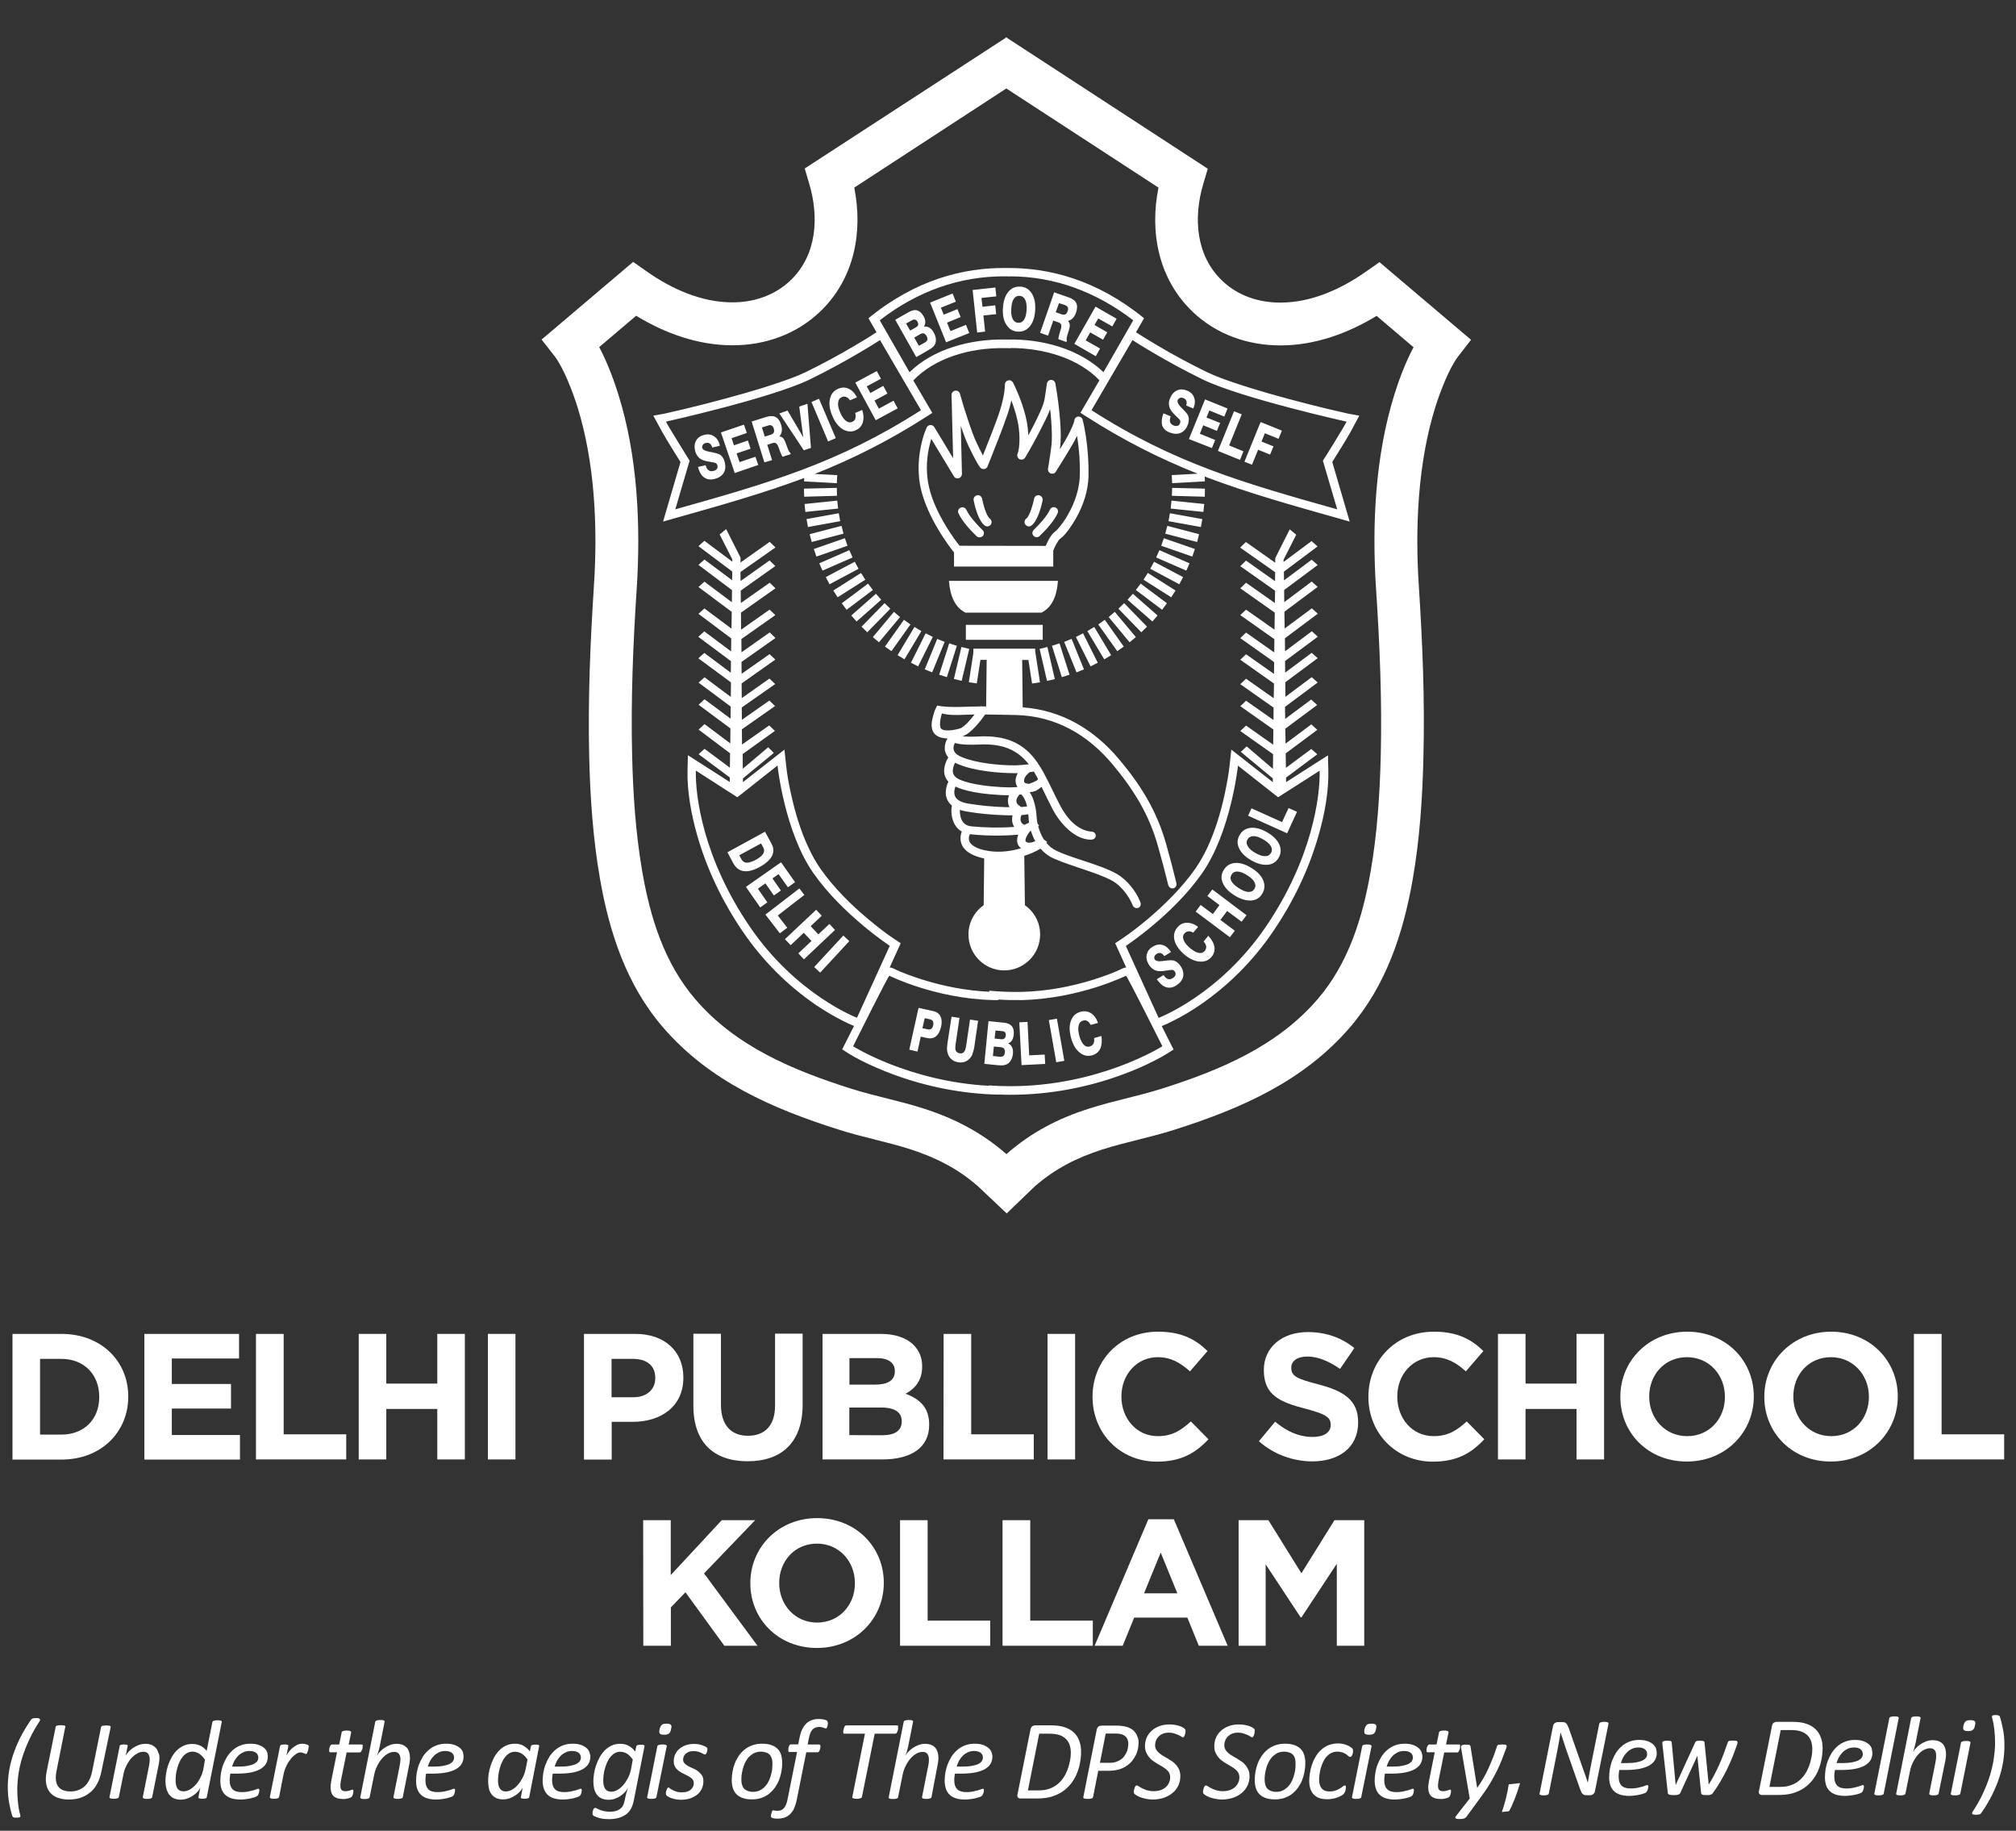 <?xml version="1.0" encoding="utf-8"?>
<!-- Generator: Adobe Illustrator 23.0.1, SVG Export Plug-In . SVG Version: 6.00 Build 0)  -->
<svg version="1.1" id="Layer_1" xmlns="http://www.w3.org/2000/svg" xmlns:xlink="http://www.w3.org/1999/xlink" x="0px" y="0px"
	 viewBox="0 0 1550 1407.2" style="enable-background:new 0 0 1550 1407.2;" xml:space="preserve">
<rect x="0" y="0" width="1550" height="1407.2" fill="#333333" stroke="none"/>
<style type="text/css">
	.st0{fill-rule:evenodd;clip-rule:evenodd;fill:#FFFFFF;}
	.st1{fill:#FFFFFF;}
</style>
<g>
	<g>
		<path class="st0" d="M989.6,640.5l-30-13.5l2.6-5.7l23.5,10.6l5-10.8l6.5,2.9L989.6,640.5z M961.9,661.2c-4.7-2.7-7.7-5.8-9.3-9.3
			c-1.6-3.5-1.4-6.8,0.5-10.1c1.9-3.3,4.8-5.1,8.6-5.5c3.8-0.3,8,0.8,12.6,3.5c4.6,2.7,7.7,5.8,9.3,9.3c1.5,3.5,1.4,6.9-0.5,10.2
			c-1.9,3.3-4.8,5.1-8.5,5.4C970.8,665,966.5,663.9,961.9,661.2z M965.2,655.6c2.9,1.7,5.3,2.5,7.5,2.5c2.1,0,3.5-0.8,4.5-2.5
			c1-1.7,0.9-3.4-0.1-5.2c-1-1.8-3-3.5-5.9-5.2c-2.9-1.7-5.4-2.5-7.5-2.5c-2,0-3.5,0.8-4.5,2.5c-1,1.6-1,3.3,0.1,5.1
			C960.3,652.2,962.2,654,965.2,655.6z M949.1,688.2c-4.5-2.8-7.5-6-9-9.6c-1.5-3.5-1.2-6.9,0.9-10.1c2-3.2,5-5,8.8-5.2
			c3.8-0.2,8,1.1,12.6,4c4.5,2.8,7.5,6,8.9,9.6c1.4,3.6,1.1,7-0.9,10.2c-2,3.2-4.9,4.9-8.7,5.1C957.8,692.3,953.6,691,949.1,688.2z
			 M952.5,682.7c2.8,1.8,5.3,2.8,7.3,2.9c2.1,0.1,3.6-0.7,4.6-2.3c1-1.6,1.1-3.3,0.1-5.2c-0.9-1.8-2.8-3.6-5.7-5.4
			c-2.8-1.8-5.3-2.7-7.3-2.8c-2.1-0.1-3.6,0.7-4.6,2.3c-1,1.7-1.1,3.3-0.1,5.2C947.8,679.1,949.7,681,952.5,682.7z M945.6,720.4
			l-26.3-19.7l3.8-5.1l9.4,7l5.1-6.9l-9.3-7l3.8-5l26.3,19.8l-3.8,5l-11.1-8.3l-5.2,6.9l11.1,8.3L945.6,720.4z M929,719.3
			c2.7,2.9,4.3,5.8,4.7,8.6c0.4,2.8-0.3,5.4-2.3,7.7c-2.3,2.7-5.4,3.9-9.3,3.5c-3.8-0.3-7.7-2.2-11.6-5.5c-4-3.5-6.5-7.1-7.5-10.8
			c-0.9-3.8-0.2-7.1,2.3-10c1.9-2.3,4.3-3.5,7.2-3.5c2.8-0.1,5.8,1,8.7,3.1l-3.8,4.5c-1.4-0.8-2.7-1.2-3.8-1c-1.1,0.1-2.1,0.6-3,1.7
			c-1.2,1.3-1.3,3-0.6,4.9c0.7,2,2.4,4,4.8,6.1c2.5,2.1,4.7,3.4,6.7,3.8c2,0.4,3.5,0,4.7-1.4c0.9-1.1,1.3-2.3,1.2-3.5
			c-0.2-1.2-0.8-2.5-2-3.8L929,719.3z M889.4,752.7l5.2-3.2c1,1.5,2.1,2.6,3.3,3c1.2,0.4,2.3,0.2,3.7-0.6c1.1-0.7,1.8-1.5,2.1-2.3
			c0.3-0.9,0.2-1.8-0.3-2.6c-0.3-0.4-0.6-0.8-1-1.1c-0.4-0.3-0.7-0.4-1.1-0.4c-0.6,0-1.8,0.1-3.7,0.4c-1.9,0.3-3.5,0.6-4.9,0.6
			c-2,0.1-3.8-0.2-5.4-1.1c-1.6-0.9-2.9-2.2-4-3.9c-1.6-2.7-2.2-5.3-1.6-7.8c0.5-2.5,2.1-4.6,4.7-6.1c2.5-1.5,5-2,7.6-1.2
			c2.5,0.8,4.6,2.6,6.3,5.4l-5.1,3.1c-0.9-1.3-1.8-2-2.8-2.3c-0.9-0.3-2-0.1-3.1,0.6c-0.9,0.5-1.4,1.2-1.7,2
			c-0.3,0.8-0.2,1.6,0.3,2.3c0.8,1.2,2.8,1.7,6,1.2c0.6-0.1,1-0.1,1.4-0.2l0.3,0c3.3-0.5,5.6-0.5,6.7-0.2c1.1,0.3,2.2,0.9,3.1,1.7
			c1,0.8,1.8,1.8,2.6,3c1.7,2.8,2.2,5.5,1.6,8c-0.7,2.6-2.5,4.7-5.3,6.5c-2.7,1.7-5.3,2.1-7.8,1.3C894,758,891.6,755.9,889.4,752.7z
			 M626,743.3l22.4-24.2l4.6,4.3l-22.4,24.2L626,743.3z M603.5,721.9l24-22.6l4.3,4.6l-8.5,8l5.9,6.3l8.5-8l4.3,4.6l-23.9,22.6
			l-4.3-4.6l10.1-9.5L618,717l-10.1,9.5L603.5,721.9z M588.5,703l26.1-20.1l3.8,5L598,703.7l7.3,9.4l-5.7,4.3L588.5,703z
			 M573.5,681.7l27-18.9l10.8,15.3l-5.5,3.9l-7.2-10.1l-4.7,3.3l6.5,9.3l-5.4,3.8l-6.5-9.3l-5.8,4.1l7.3,10.5l-5.5,3.9L573.5,681.7z
			 M559.3,655.1l28.9-15.8l5,9.3c1.8,3.2,1.8,6.3,0.3,9.4c-1.6,3-4.7,5.8-9.4,8.4c-4.8,2.6-8.9,3.7-12.3,3.2c-3.4-0.5-6-2.5-8-6
			L559.3,655.1z M568.4,657.4l1.6,3c0.9,1.7,2.3,2.6,4.1,2.7c1.8,0.1,4.1-0.7,7-2.2c2.9-1.6,4.8-3.2,5.7-4.7c0.9-1.5,0.9-3.2,0-4.9
			l-1.7-3L568.4,657.4z M846.8,796.3c0.6,3.9,0.3,7.2-0.9,9.8c-1.3,2.6-3.4,4.3-6.3,5.1c-3.5,0.9-6.7,0.2-9.7-2.3
			c-3-2.5-5.1-6.2-6.4-11.1c-1.4-5.1-1.5-9.5-0.1-13.2c1.3-3.6,3.8-6,7.5-6.9c2.9-0.8,5.5-0.4,7.9,1.1c2.4,1.5,4.2,4,5.4,7.5
			l-5.7,1.5c-0.7-1.4-1.5-2.5-2.5-3c-1-0.6-2.1-0.6-3.4-0.3c-1.7,0.5-2.8,1.7-3.3,3.8c-0.5,2-0.3,4.6,0.5,7.8c0.9,3.1,2,5.4,3.3,6.8
			c1.4,1.5,3,2,4.7,1.5c1.4-0.4,2.3-1.1,2.9-2.2c0.6-1.1,0.7-2.6,0.5-4.3L846.8,796.3z M812.1,816.5l-5.7-32.4l6.2-1.1l5.7,32.4
			L812.1,816.5z M785.4,818.7l-1.7-32.9l6.3-0.3l1.3,25.7l11.9-0.6l0.4,7.2L785.4,818.7z M756.8,817.7l3.2-32.8l11.9,1.2
			c2.8,0.3,4.8,1.2,6.1,2.7c1.2,1.5,1.7,3.7,1.4,6.5c-0.2,1.8-0.6,3.2-1.3,4.3c-0.7,1.1-1.7,1.9-3,2.4c1.4,0.6,2.4,1.6,3,3
			c0.7,1.3,0.9,3,0.7,4.8c-0.2,1.8-0.6,3.5-1.4,4.9c-0.8,1.5-1.7,2.5-3,3.2c-0.8,0.4-1.8,0.8-2.9,0.9c-1.1,0.2-2.8,0.1-5.1-0.1
			L756.8,817.7z M763.4,811.7l4.7,0.5c1.5,0.1,2.6,0,3.3-0.5c0.7-0.5,1.1-1.4,1.2-2.8c0.2-1.2-0.1-2.1-0.6-2.8
			c-0.5-0.7-1.3-1-2.5-1.2l-5.4-0.5L763.4,811.7z M764.7,798.3l5.1,0.5c1,0.1,1.9-0.1,2.5-0.6c0.5-0.5,0.9-1.2,1-2.3
			c0.1-1-0.1-1.7-0.5-2.3c-0.4-0.6-1.1-0.9-2.1-1l-5.3-0.5L764.7,798.3z M731.6,781.5l6.1,0.9l-3,20.4c-0.3,2.3-0.3,3.9,0.2,4.9
			c0.5,1,1.5,1.7,2.9,1.9c1.5,0.3,2.6-0.1,3.3-0.9c0.8-0.9,1.3-2.4,1.7-4.7l3-20.3l6.2,0.9l-2.8,19.4c-0.4,2.7-1,4.8-1.6,6.4
			c-0.6,1.6-1.5,2.8-2.6,3.8c-1.1,1-2.4,1.7-3.7,2.1c-1.4,0.4-2.9,0.5-4.5,0.2c-1.6-0.2-3-0.7-4.2-1.5c-1.2-0.8-2.2-1.8-3-3.1
			c-0.7-1.3-1.2-2.8-1.4-4.4c-0.2-1.7,0-3.9,0.4-6.6L731.6,781.5z M699.1,806.8l7.1-32.1l11,2.4c2.8,0.6,4.7,1.9,5.8,4
			c1.1,2.1,1.3,4.7,0.6,8c-0.8,3.4-2.1,5.9-3.9,7.4c-1.8,1.5-4.1,2-6.8,1.4l-5-1.1l-2.5,11.5L699.1,806.8z M709.2,790.3l4.1,0.9
			c1.1,0.3,2,0.1,2.7-0.4c0.7-0.5,1.2-1.4,1.5-2.7c0.2-1.3,0.2-2.3-0.2-3.1c-0.4-0.7-1.2-1.2-2.3-1.5l-4-0.9L709.2,790.3z
			 M956.8,354.9l12.4-30.5l16.4,6.6l-2.6,6.3l-10.5-4.3l-2.6,6.4l9.2,3.7l-2.6,6.3l-9.2-3.7l-4.7,11.5L956.8,354.9z M936.4,346.6
			l12.4-30.5l5.9,2.4l-9.7,23.9l11,4.5l-2.6,6.6L936.4,346.6z M914.1,337.5l12.4-30.5l17.3,7l-2.5,6.2l-11.5-4.7l-2.2,5.4l10.5,4.2
			l-2.5,6.1l-10.5-4.3l-2.6,6.5l11.8,4.8l-2.5,6.2L914.1,337.5z M894.5,317.7l5.6,2.3c-0.7,1.7-0.8,3.2-0.5,4.4
			c0.4,1.2,1.3,2,2.6,2.6c1.2,0.5,2.2,0.6,3.1,0.3c0.9-0.2,1.5-0.9,1.9-1.8c0.2-0.5,0.3-1,0.3-1.5c0-0.4-0.1-0.8-0.3-1.1
			c-0.3-0.5-1.2-1.4-2.6-2.7c-1.4-1.3-2.5-2.5-3.4-3.6c-1.3-1.5-2.1-3.2-2.4-5c-0.3-1.8,0-3.6,0.8-5.5c1.2-2.9,2.9-4.9,5.3-6
			c2.4-1.1,4.9-1,7.7,0.1c2.8,1.1,4.6,2.9,5.5,5.4c0.9,2.5,0.7,5.3-0.6,8.4l-5.5-2.3c0.5-1.5,0.5-2.7,0.1-3.6
			c-0.3-0.9-1.1-1.7-2.3-2.1c-0.9-0.4-1.8-0.5-2.6-0.1c-0.8,0.3-1.4,0.8-1.7,1.6c-0.6,1.4,0.3,3.2,2.6,5.6c0.4,0.4,0.8,0.8,1,1
			l0.2,0.2c2.4,2.4,3.8,4.2,4.2,5.2c0.4,1.1,0.6,2.3,0.5,3.5c-0.1,1.2-0.3,2.5-0.9,3.8c-1.2,3-3.1,5-5.5,6c-2.4,1-5.2,0.8-8.4-0.4
			c-3-1.2-4.8-3-5.7-5.5C892.9,324.6,893.1,321.5,894.5,317.7z M673.3,323l-15.7-28.9l16.5-8.9l3.2,5.9l-10.9,5.9l2.8,5.1l9.9-5.5
			l3.2,5.9l-9.9,5.4l3.3,6.2l11.3-6.1l3.2,5.9L673.3,323z M662.9,315.1c1.2,3.8,1.3,7,0.4,9.8c-0.9,2.7-2.8,4.7-5.5,5.9
			c-3.3,1.4-6.6,1.1-9.9-0.9c-3.3-2-5.9-5.4-7.9-10.1c-2.1-4.9-2.8-9.3-1.9-13.1c0.8-3.8,2.9-6.5,6.4-7.9c2.8-1.2,5.4-1.2,8,0
			c2.6,1.2,4.7,3.4,6.4,6.6l-5.4,2.3c-0.9-1.4-1.9-2.2-3-2.6c-1-0.4-2.2-0.4-3.4,0.2c-1.6,0.7-2.5,2.1-2.7,4.2
			c-0.3,2.1,0.3,4.7,1.6,7.6c1.2,2.9,2.7,5,4.3,6.3c1.6,1.3,3.2,1.6,4.8,0.9c1.3-0.5,2.2-1.4,2.5-2.6c0.4-1.2,0.4-2.6-0.1-4.3
			L662.9,315.1z M636.7,339.3L623.9,309l5.8-2.5l12.9,30.3L636.7,339.3z M618,346.1l-18.8-28.3l6.3-2.2l8.8,14.9
			c0.1,0.2,0.3,0.6,0.7,1.2c1,1.8,1.9,3.3,2.6,4.5c-0.1-0.7-0.2-1.5-0.3-2.4c-0.1-0.9-0.3-2.1-0.5-3.6l-2.3-17.7l6.3-2.1l2.7,33.9
			L618,346.1z M587.7,355.4l-9.8-31.4l11.2-3.5c3-0.9,5.5-0.9,7.3,0.1c1.9,1,3.3,3,4.2,6c0.5,1.8,0.7,3.4,0.5,4.8
			c-0.3,1.5-0.8,2.8-1.8,4c1.2,0.2,2.1,0.7,2.8,1.4c0.7,0.8,1.5,2.3,2.3,4.6c0.2,0.6,0.5,1.5,0.9,2.5c0.9,2.5,1.7,3.9,2.3,4.1
			l0.3,1.1l-6.3,2c-0.6-1-1.3-2.5-2-4.4c-0.6-1.9-1.1-3.1-1.3-3.6c-0.5-1.2-1.1-2-1.8-2.4c-0.7-0.5-1.5-0.5-2.6-0.1l-4,1.3l3.7,11.8
			L587.7,355.4z M588,335.6l4.5-1.4c1.2-0.4,2-1,2.4-1.7c0.4-0.8,0.4-1.8,0-3.1c-0.3-1.2-0.9-1.9-1.6-2.3c-0.7-0.4-1.7-0.4-2.8,0
			l-4.7,1.5L588,335.6z M564.9,363.6l-10.6-31.2l17.7-6l2.2,6.4l-11.7,4l1.8,5.5l10.7-3.7l2.1,6.3l-10.8,3.6l2.3,6.7l12.2-4.1
			l2.2,6.3L564.9,363.6z M536.6,358.9l5.9-1.3c0.5,1.8,1.2,3.1,2.2,3.8c1,0.8,2.2,1,3.7,0.6c1.2-0.2,2.2-0.7,2.7-1.5
			c0.6-0.7,0.7-1.6,0.5-2.6c-0.1-0.5-0.3-1-0.6-1.3c-0.2-0.3-0.5-0.6-0.8-0.7c-0.5-0.2-1.7-0.5-3.6-0.8c-1.9-0.3-3.5-0.6-4.9-1
			c-1.9-0.5-3.5-1.4-4.7-2.7c-1.2-1.3-2.1-3-2.6-5c-0.7-3.1-0.4-5.7,0.9-7.9c1.3-2.2,3.4-3.6,6.4-4.3c2.9-0.7,5.4-0.2,7.5,1.3
			c2.2,1.5,3.6,3.9,4.3,7.1l-5.8,1.4c-0.5-1.5-1.2-2.5-2-3.1c-0.8-0.5-1.8-0.7-3.1-0.4c-1,0.2-1.7,0.7-2.2,1.4
			c-0.5,0.7-0.7,1.5-0.5,2.3c0.3,1.4,2.1,2.4,5.3,3c0.6,0.1,1.1,0.2,1.4,0.3l0.3,0c3.3,0.7,5.5,1.3,6.5,1.9s1.8,1.5,2.4,2.5
			c0.7,1,1.2,2.3,1.5,3.7c0.7,3.2,0.4,5.9-1,8.1c-1.5,2.2-3.8,3.7-7.1,4.5c-3.2,0.7-5.7,0.3-7.8-1.2
			C539.2,365.5,537.7,362.8,536.6,358.9z M826,264.3l16.3-28.6l16.2,9.3l-3.3,5.9l-10.8-6.1l-2.9,5l9.8,5.6l-3.2,5.7l-9.9-5.6
			l-3.5,6.1l11.1,6.3l-3.3,5.9L826,264.3z M799.7,255.8l10.8-31.1l11.2,3.9c3,1,4.9,2.5,5.8,4.4c0.9,1.9,0.8,4.3-0.2,7.3
			c-0.6,1.8-1.4,3.1-2.4,4.2c-1,1-2.3,1.8-3.8,2.2c0.8,0.9,1.3,1.8,1.4,2.9c0.1,1-0.2,2.7-0.9,4.9c-0.2,0.7-0.5,1.5-0.8,2.6
			c-0.8,2.5-1,4.1-0.5,4.7l-0.4,1.1l-6.2-2.2c0.1-1.2,0.4-2.8,1-4.7c0.6-1.9,1-3.1,1.1-3.6c0.3-1.3,0.3-2.3,0-3
			c-0.3-0.7-1-1.3-2-1.6l-4-1.4l-4,11.6L799.7,255.8z M811.7,240l4.5,1.6c1.2,0.4,2.2,0.4,2.9,0c0.8-0.4,1.4-1.2,1.8-2.6
			c0.4-1.1,0.4-2.1,0.1-2.8c-0.4-0.7-1.1-1.3-2.2-1.7l-4.6-1.5L811.7,240z M771.1,237c0.3-5.4,1.6-9.5,4-12.5c2.4-3,5.5-4.4,9.3-4.2
			c3.8,0.2,6.7,1.9,8.8,5.1c2.1,3.3,3,7.5,2.7,12.8c-0.3,5.4-1.6,9.5-4,12.5c-2.4,3-5.5,4.4-9.3,4.2c-3.8-0.2-6.7-1.9-8.7-5.1
			C771.7,246.7,770.8,242.4,771.1,237z M777.5,237.4c-0.2,3.3,0.2,5.9,1.1,7.8c0.9,1.8,2.3,2.8,4.2,2.9c2,0.1,3.5-0.7,4.6-2.4
			c1.1-1.8,1.7-4.3,1.9-7.6c0.2-3.3-0.2-5.9-1.1-7.8c-1-1.8-2.4-2.8-4.3-2.9c-1.9-0.1-3.4,0.7-4.6,2.5
			C778.3,231.5,777.7,234.1,777.5,237.4z M751.3,255.6l-3.5-32.7l17.5-1.9l0.7,6.8l-11.4,1.2l0.8,6.8l9.8-1.1l0.7,6.8l-9.8,1
			l1.3,12.4L751.3,255.6z M727.4,263.1l-12.3-30.5l17.3-7l2.5,6.3l-11.5,4.6l2.2,5.4l10.5-4.3l2.5,6.1l-10.5,4.3l2.7,6.5l11.9-4.8
			l2.5,6.3L727.4,263.1z M704.5,274.5l-16.2-28.7l10.4-5.9c2.5-1.4,4.7-1.9,6.5-1.3c1.8,0.5,3.5,2,4.9,4.5c0.9,1.6,1.3,3,1.3,4.3
			c0,1.3-0.3,2.6-1.1,3.7c1.5-0.3,2.9,0,4.2,0.7c1.3,0.8,2.4,2,3.3,3.6c0.9,1.6,1.5,3.2,1.7,4.8c0.2,1.6,0,3.1-0.6,4.3
			c-0.4,0.9-1,1.7-1.8,2.4c-0.9,0.8-2.3,1.7-4.3,2.8L704.5,274.5z M706.5,265.8l4.2-2.3c1.3-0.7,2.1-1.5,2.3-2.3
			c0.2-0.8,0-1.8-0.6-2.9c-0.6-1.1-1.3-1.7-2.1-2c-0.8-0.2-1.7-0.1-2.7,0.5l-4.7,2.7L706.5,265.8z M699.8,254.1l4.4-2.5
			c0.9-0.5,1.5-1.1,1.7-1.8c0.2-0.7,0-1.6-0.5-2.5c-0.5-0.9-1.1-1.4-1.8-1.6c-0.7-0.2-1.4-0.1-2.3,0.4l-4.7,2.6L699.8,254.1z
			 M571.4,609.3L571.4,609.3L571.4,609.3l-4.5,3.5L561,609h-0.2v-0.1L535,592.3c-0.5,19.5,5.7,67.6,41.5,120
			c35.7,52.4,82.4,70,82.4,70l25.2-55.3c0,0-36.2-23.8-58.6-55.7c-22.4-31.9-27.7-82.9-27.7-82.9L571.4,609.3z M978.2,609.3
			L978.2,609.3L978.2,609.3l4.5,3.5l5.9-3.8h0.2v-0.1l25.8-16.5c0.5,19.5-5.7,67.6-41.4,120c-35.7,52.4-82.4,70-82.4,70l-25.2-55.3
			c0,0,36.2-23.8,58.5-55.7c22.4-31.9,27.7-82.9,27.7-82.9L978.2,609.3z M767.6,768.3v0.4c-1.3,0-2.7,0-4.1,0
			c-44.6-1.1-79.7-18.7-79.7-18.7c-0.6-0.6-27.9,54.2-27.9,54.2s42.5,27,104.4,30.4v-0.3c5.5,0.4,11,0.6,16.6,0.6
			c68.5,0,116.8-30.7,116.8-30.7s-27.4-54.7-28-54.2c0,0-35.2,17.5-79.7,18.7C779.9,768.8,773.7,768.7,767.6,768.3z M569.3,432.4
			l22.5-15.9l4.4,4.3l-26.9,18.9l0.1,6.9l22.3-15.8l4.4,4.3L569.5,454l0.1,9.5l22.2-15.6l4.4,4.3l-26.5,18.7l0.1,13.1l21.9-15.4
			l4.4,4.2L570,491.2l0.1,10.2l21.7-15.3l4.4,4.3l-26.1,18.4l0.1,9.1l21.5-15.1l4.4,4.2l-25.9,18.3l0.1,11.3l21.3-15l4.4,4.2
			l-25.7,18l0.1,9.5l21.1-14.8l4.4,4.2l-25.5,17.9l0.1,11.7l20.9-14.7l4.4,4.2L571,579.6l0.1,11.3l19.5-16.5l4.4,4.3l-23.8,19.6
			l0,2.9l31.9-25l1.3,11.9c0.7,6.9,2,14.1,3.5,20.9c3.1,14.4,7.4,29.2,13.7,42.5c2.6,5.7,5.7,11.2,9.3,16.4
			c10.1,14.3,23.1,27.3,36.5,38.5c6.4,5.3,13.4,10.9,20.4,15.5l4.7,3.1l-8.5,18.7c1,0,2.1,0.3,3.1,0.8c6.8,3.4,15,6.2,22.2,8.5
			c16.5,5.2,33.9,8.5,51.3,9.3v-0.8c8.5,0.8,17.1,1.1,25.5,0.9c18.4-0.5,37-3.9,54.6-9.4c7.2-2.3,15.3-5.1,22.1-8.5
			c1-0.5,2-0.8,3.1-0.8l-8.5-18.7l4.7-3.1c7-4.6,14-10.2,20.4-15.5c13.3-11.3,26.3-24.2,36.4-38.5c3.6-5.2,6.7-10.7,9.4-16.4
			c6.2-13.4,10.6-28.1,13.6-42.5c1.4-6.8,2.8-14,3.5-20.9l1.3-11.9l31.9,25l0-2.9l-24.6-20.4l4.5-4.2l20.2,17.3l0.1-11.3l-25.2-17.8
			l4.4-4.2l20.9,14.7l0.1-11.7l-25.4-17.9l4.4-4.2l21.1,14.8l0.1-9.5l-25.6-18l4.4-4.2l21.3,15l0.2-11.3l-25.9-18.3l4.4-4.2
			l21.5,15.1l0.1-9.1l-26-18.4l4.4-4.3l21.7,15.3l0.1-10.2l-26.2-18.5l4.4-4.2l21.9,15.4l0.2-13.1l-26.5-18.7l4.4-4.3l22.2,15.6
			l0.1-9.5l-26.7-18.8l4.4-4.3l22.3,15.8l0.1-6.9l-26.9-18.9l4.4-4.3l22.5,15.9l0.1-3.6l11.1-22l5,4.1l-9.8,19.3l0.1,1.6l21.5-16
			l4.6,4.1l-25.9,19.4l0.1,6.7l21.3-15.9l4.6,4.1l-25.8,19.2l0.1,9.3l21.1-15.8l4.6,4.1l-25.6,19.1l0.2,12.9l20.9-15.5l4.6,4.1
			l-25.3,18.9l0.1,10l20.6-15.4l4.6,4.2l-25.2,18.7l0.1,8.9l20.4-15.2l4.6,4.1l-24.9,18.5l0.1,11.2l20.2-15.1l4.6,4.1L988,543.3
			l0.1,9.3l20-14.9l4.6,4.2l-24.5,18.2l0.2,11.5l19.8-14.8l4.6,4.2l-24.3,18.1l0.2,11.1l19.5-14.5l4.6,4.1l-24,17.9l0,3.5l32.2-20.6
			l0.3,11.7c0.4,16.1-3,34.3-7.5,49.7c-7.5,26.5-19.7,51.6-35.2,74.3c-15,22-34.1,41.3-56.2,56.3c-6.6,4.5-13.5,8.7-20.7,12.2
			c-2.7,1.4-5.7,2.8-8.5,3.9c2.1,4.2,4.3,8.5,6.4,12.7l2.7,5.3l-5,3.2c-3,1.9-6.2,3.6-9.3,5.2c-8,4.1-16.3,7.7-24.8,10.8
			c-27.5,10.2-56.9,15.6-86.2,15.6c-3.1,0-6.2,0-9.3-0.2v0.1c-27.6-0.6-55.2-6-81.1-15.6c-8.4-3.1-16.8-6.7-24.8-10.8
			c-3.1-1.6-6.3-3.3-9.3-5.2l-5-3.2l2.7-5.3c2.1-4.2,4.3-8.5,6.4-12.7c-2.8-1.1-5.8-2.5-8.5-3.9c-7.2-3.6-14.1-7.8-20.7-12.2
			c-22-15-41.2-34.3-56.2-56.3c-15.5-22.7-27.7-47.8-35.2-74.3c-4.4-15.4-7.8-33.5-7.4-49.7l0.3-11.7l32.2,20.6l0-3.5l-24-17.9
			l4.6-4.1l19.5,14.5l0.1-11.1l-24.2-18.2l4.6-4.2l19.8,14.8l0.1-11.5l-24.5-18.2l4.6-4.2l20,14.9l0.1-9.3l-24.7-18.4l4.6-4.1
			l20.2,15.1l0.1-11.2L536.9,506l4.6-4.1l20.4,15.2l0.1-8.9l-25.1-18.7l4.6-4.2l20.6,15.4l0.1-10L537,471.8l4.6-4.1l20.8,15.5
			l0.2-12.9L537,451.2l4.6-4.1l21.1,15.8l0.1-9.3L537,434.2l4.6-4.1l21.3,15.9l0.1-6.7L537,419.8l4.6-4.1l21.4,16l0.1-1.6l-9.8-19.3
			l5-4.1l11.1,22L569.3,432.4z M643.5,381.1l-0.1-6.1l-25.3,0.6l0.2,6.2L643.5,381.1z M644.4,390.9l-0.7-6.1l-25.1,2.6l0.6,6.1
			L644.4,390.9z M646,400.6l-1.1-6.1l-24.8,4.5l1.1,6.1L646,400.6z M648.5,410.2l-1.5-6l-24.5,6.4l1.6,6L648.5,410.2z M651.6,419.5
			l-2-5.8l-23.9,8.3l2,5.8L651.6,419.5z M655.5,428.5l-2.5-5.6L629.9,433l2.5,5.6L655.5,428.5z M660.1,437.2l-2.9-5.4l-22.3,11.8
			l2.9,5.5L660.1,437.2z M665.3,445.6l-3.3-5.2l-21.3,13.5l3.3,5.2L665.3,445.6z M671.1,453.5l-3.7-4.9l-20.2,15.1l3.7,5
			L671.1,453.5z M677.5,461l-4-4.6l-19,16.7l4.1,4.6L677.5,461z M684.5,467.9l-4.4-4.3l-17.7,18.1l4.4,4.3L684.5,467.9z M692,474.3
			l-4.7-4l-16.2,19.4l4.7,4L692,474.3z M700,480l-5-3.6L680.4,497l5,3.5L700,480z M708.4,485.1l-5.3-3.2l-13,21.7l5.3,3.2
			L708.4,485.1z M717.2,489.6l-5.5-2.8l-11.3,22.6l5.5,2.8L717.2,489.6z M726.3,493.4l-5.7-2.3l-9.6,23.4l5.7,2.3L726.3,493.4z
			 M735.7,496.4l-5.9-1.9l-7.7,24.1l5.9,1.9L735.7,496.4z M745.2,498.8l-6-1.5l-5.8,24.6l6,1.4L745.2,498.8z M901,381.1l0.2-6.1
			l25.2,0.6l-0.1,6.2L901,381.1z M900.1,390.9l0.6-6.1l25.2,2.6l-0.7,6.1L900.1,390.9z M898.4,400.6l1.1-6.1l24.9,4.5l-1.1,6.1
			L898.4,400.6z M895.9,410.2l1.6-6l24.4,6.4l-1.5,6L895.9,410.2z M892.8,419.5l2-5.8l23.9,8.3l-2,5.8L892.8,419.5z M888.9,428.5
			l2.5-5.6l23.2,10.1l-2.5,5.6L888.9,428.5z M884.4,437.2l2.9-5.4l22.3,11.8l-2.9,5.5L884.4,437.2z M879.2,445.6l3.3-5.2l21.3,13.5
			l-3.3,5.2L879.2,445.6z M873.3,453.5l3.7-4.9l20.2,15.1l-3.7,5L873.3,453.5z M866.9,461l4.1-4.6l19,16.7l-4,4.6L866.9,461z
			 M859.9,467.9l4.4-4.3l17.6,18.1l-4.4,4.3L859.9,467.9z M852.4,474.3l4.7-4l16.2,19.4l-4.8,4L852.4,474.3z M844.4,480l5-3.6
			l14.6,20.6l-5,3.5L844.4,480z M836,485.1l5.3-3.2l13,21.7l-5.3,3.2L836,485.1z M827.2,489.6l5.5-2.8l11.3,22.6l-5.5,2.8
			L827.2,489.6z M818.2,493.4l5.7-2.3l9.5,23.4l-5.7,2.3L818.2,493.4z M808.8,496.4l5.8-1.9l7.7,24.1l-5.9,1.9L808.8,496.4z
			 M799.3,498.8l6-1.5L811,522l-6,1.4L799.3,498.8z M782.9,641.5c-0.2,0-0.3,0-0.5,0.1c-11.6,1-24.4,0.9-35.9-0.3
			c-0.2-0.1-0.5-0.1-0.8-0.1l-0.1,0.2c-0.7,1.3-0.9,3.3-0.5,4.7c1.3,4.4,7.7,6.5,11.8,7.4c8.8,2,18.2,1.3,26.8-1.1
			c0.4-0.1,0.8-0.2,1.3-0.4c-0.4-0.3-0.8-0.7-1.1-1C781.4,648.3,781.7,644.8,782.9,641.5z M796,646.6c-1.4-2.5-2.5-5.2-3.4-8
			c-0.2,0.1-0.4,0.2-0.6,0.3l-0.9,1.1c-0.8,1.1-3.6,5.5-2.4,6.8c1.3,1.4,4.1,1,5.7,0.4L796,646.6z M787.8,633.9L787.8,633.9
			L787.8,633.9c1.2-0.5,2.4-1,3.4-1.6c-0.2-1.4-0.4-2.9-0.4-4.4c0-0.6-0.1-1.3-0.2-2l-0.2,0c-1.5,0.3-3.2,0.5-5,0.6
			c-1.2,2.4-1.2,5.6,1.4,7.1l0.6,0.4C787.5,634,787.7,634,787.8,633.9z M779.8,635.6c-1.7-2.6-2-5.8-1.3-8.9c-2.3,0-4.5,0-6.4-0.1
			c-9.6-0.3-19.3-1.2-28.7-2.8c-1.8-0.3-3.7-0.7-5.4-1.3c-0.1,1.9,0.2,4,0.6,5.7c1.2,4.2,3.9,6.6,8.5,7
			C757.6,636.2,769.2,636.4,779.8,635.6z M775.8,611.3c-2.2,0-4.5-0.1-6.7-0.2c-5.5-0.3-11-0.8-16.4-1.6c-5.8-0.9-12.1-2.2-17.4-4.6
			c-0.3-0.1-0.4-0.2-0.7-0.3c-0.7,1.7-1.1,3.9-0.8,5.6c0.6,5,6.3,6.8,10.8,7.5c9.1,1.5,18.5,2.4,27.8,2.7c1.3,0,2.5,0,3.8,0
			C774.6,617.7,774.6,614.3,775.8,611.3z M783.8,610.8l-1,1.2c-1.7,2.3-2.1,5.1,0.5,7l1.8,1.3c1.4-0.1,2.9-0.2,4.2-0.4l0.4-0.1
			c-0.7-2.8-1.7-5.6-3.1-7.5l-1.3-1.7C784.8,610.7,784.2,610.8,783.8,610.8z M791.7,593.5l-1.3,1.1c-1.7,1.4-3.5,4.1-3,6.3
			c0.3,1.2,2.2,1.5,3.9,1.6c2.4-0.9,5.5-2.1,6.5-3.1l0.2-0.8c-0.5-0.9-1-1.8-1.5-2.7c-0.5-1-1.1-1.9-1.6-2.8
			C793.8,593.3,792.7,593.4,791.7,593.5z M782.5,594.3c-0.8,0-1.5,0-2.2,0c-13,0-31.3-1.8-43.3-6.8c-0.9-0.4-1.8-0.8-2.7-1.2
			c-0.8,1.4-1.4,3.3-1.6,4.7c-0.7,4.1,1.4,6.6,5.3,8.3c4.9,2.1,10.6,3.3,15.9,4.1c5.2,0.8,10.4,1.3,15.7,1.6
			c3.5,0.2,7.2,0.3,10.6,0.1c0.7,0,1.4-0.1,2.1-0.2c-0.5-0.7-1-1.7-1.2-2.7C780.4,599.5,781.1,596.8,782.5,594.3z M791,587.5
			c-9.2-11.7-21-16.1-38.5-15.2c-5.2,0.2-12.8,0.4-18.3-1.2l-0.1,0.2c-0.7,1.1-1.1,2.8-1,4c0.2,3.5,3.5,5.5,6.5,6.7
			c11.1,4.6,28.6,6.3,40.7,6.3C783.7,588.2,787.4,587.9,791,587.5z M724.2,548.4c-1,2.9-1.9,7.5-1.2,10.6c0.1,0.4,0.2,0.7,0.5,1
			c2.6,2.8,11.7,0.9,14.9-0.2c3-1.1,7.7-6.4,10.9-10.6C741.2,549.2,731.9,550.5,724.2,548.4z M789.1,398.6c2.9-2.4,5.3-12,6-15.3
			c0.3-1.8,2.1-3,3.9-2.6c1.7,0.4,2.9,2.1,2.6,3.9c-1,5.1-4,16.3-8.8,19.5c-1.5,1-3.5,0.6-4.5-1
			C787.2,401.6,787.7,399.6,789.1,398.6z M794.8,407.3c4-3.8,10.2-10.6,12.4-15.5c0.8-1.7,2.7-2.4,4.3-1.7c1.7,0.7,2.4,2.7,1.7,4.3
			c-2.6,5.9-9.2,13.2-13.9,17.6c-1.3,1.3-3.4,1.2-4.6-0.1C793.4,410.7,793.5,408.6,794.8,407.3z M761,398.6c1.4,1,1.8,3,0.9,4.5
			c-1,1.5-3,2-4.5,1c-4.9-3.1-7.8-14.4-8.8-19.5c-0.4-1.8,0.8-3.5,2.6-3.9c1.8-0.4,3.5,0.8,3.9,2.6
			C755.7,386.6,758.1,396.3,761,398.6z M750.8,412.1c-4.7-4.4-11.3-11.8-13.9-17.6c-0.8-1.6,0-3.6,1.7-4.3c1.7-0.7,3.6,0,4.4,1.7
			c2.2,4.9,8.4,11.7,12.4,15.5c1.4,1.2,1.4,3.3,0.2,4.6C754.2,413.3,752.2,413.4,750.8,412.1z M804,419.6c1.5-3.7,4.4-9.3,7.6-11.3
			c1-0.7,2.9-3.1,3.7-4.1c2.4-3,4.5-6.2,6.3-9.5c4.9-8.8,8.3-18.9,8.6-29c0.3-9.8-0.4-19.7-1.9-29.4c-0.1-0.4-0.1-0.8-0.2-1.2
			c-2.1,4.2-4.6,8.4-7,12.4c-3,5-6.2,10.1-9.3,15c-0.5,1-1.3,1.6-2.8,1.6c-1.3,0-2.3-0.6-2.9-1.7c-0.5-1-0.5-2-0.2-2.9
			c0.2-1,0.4-2.1,0.5-3.1c0.7-4.1,1.2-8.3,1.8-12.4c0.9-6.2,0.5-13.4,0.1-19.6c-0.2-3.3-0.5-6.6-0.9-9.9c-1.9,5.1-4.7,10.6-6.8,14.6
			c-3.8,7.6-8,15.2-12.4,22.6c-0.9,1.5-2.8,2-4.4,1.2c-1.5-0.9-2.1-2.7-1.4-4.3c0.5-1,0.8-3.1,1-4.2c0.7-5,0.5-10.4-0.1-15.4
			c-0.8-6.5-3-14.1-5.7-21.2c-0.8,3.6-1.8,7.2-2.8,10.2c-2,5.9-4.3,11.9-6.5,17.7c-3,7.6-6,15.3-9,22.8c-0.5,1.1-1.4,1.9-2.6,2
			c-1.2,0.2-2.3-0.2-3.1-1.2c-0.8-1-1.7-2.5-2.3-3.6c-2.4-4.1-4.5-8.5-6.6-12.8c-2.3-4.9-4.1-10.1-5.9-15.2
			c-0.1-0.1-0.1-0.3-0.1-0.4l0.9,37c0,1.5-1,2.8-2.4,3.3c-1.4,0.4-3-0.1-3.8-1.5L716,337.3c-0.7,2.4-1.3,4.9-1.8,7.1
			c-2.1,10-2.2,20.5,0.2,30.5c0.6,2.6,1.4,5.3,2.3,7.8c3.4,9.4,8.4,18.6,13.9,26.9c2.2,3.3,4.6,6.8,7.2,9.9L804,419.6L804,419.6z
			 M732.8,352.2l-1.2-48.6c-0.1-1.6,1.2-3.1,2.8-3.3c1.7-0.3,3.2,0.8,3.7,2.4c2.1,7.7,4.5,15.4,7.1,23c1.7,4.9,3.4,9.9,5.6,14.5
			c1.5,3.3,3.2,6.6,4.9,9.9c2.2-5.6,4.4-11.1,6.6-16.7c2.2-5.8,4.5-11.6,6.4-17.5c1.9-5.8,3.9-14.1,3.9-20.3c0-1.5,1-2.9,2.6-3.2
			c1.5-0.4,3,0.4,3.7,1.7c4.9,9.9,9.9,23.3,11.2,34.2c0.2,1.8,0.4,4,0.5,6.4c1.5-2.8,3-5.7,4.5-8.5c2.5-5.2,7.3-14.3,8.1-19.9
			c0.6-3.9,1.2-7.6,1.7-11.5c0.3-1.6,1.6-2.8,3.2-2.8c1.6,0,3,1.1,3.3,2.7c1.7,9.5,3,19.5,3.7,29.2c0.5,6.7,0.8,14.3-0.2,21
			c0,0.1,0,0.2,0,0.4c0.2-0.4,0.4-0.8,0.7-1.1c2.4-3.9,4.9-8.1,6.9-12.2c0.9-1.8,3.2-6.6,3.5-8.7c0.1-1.6,1.3-2.9,2.8-3.1
			c1.7-0.2,3.2,0.9,3.6,2.5c1.1,4.1,1.8,8.6,2.5,12.8c1.5,10,2.2,20.3,2,30.5c-0.3,11.3-4,22.4-9.5,32.2
			c-2.3,4.1-8.2,13.3-12.2,15.8c-1.7,1.1-4.5,6.8-5.2,8.8c-0.1,0.1-0.1,0.2-0.2,0.3v12.4h-76.3v-10.9c-2.9-3.5-5.6-7.5-8.1-11.2
			c-5.8-8.8-11-18.4-14.6-28.3c-1-2.8-1.9-5.6-2.6-8.5c-2.6-10.9-2.5-22.4-0.2-33.4c0.9-4.7,2.5-10.3,4.5-14.6
			c0.5-1.1,1.5-1.8,2.8-1.9c1.2-0.1,2.3,0.5,3,1.5L732.8,352.2z M729.6,446.5H751H792h21.4c-0.9,12.3-4.9,20.6-12.7,24.4H792H751
			h-8.7C734.6,467.1,730.5,458.7,729.6,446.5z M742.6,480.3h59.1v11.5h-59.1V480.3z M773.7,261c27.6-0.8,56.4,7.4,74.7,25.1
			l22.9-39.9c-28.5-21.9-60.3-33.6-94.3-33.8v0.1c-1.1,0-2.2,0-3.2-0.1c-0.5,0-1,0-1.4,0v0c-34.8-0.1-67.2,11.5-96,33.8l22.9,39.9
			C717.3,268.4,746.1,260.3,773.7,261z M879.6,244.6l-6.2,10.8l0.8,0.5c5.2,3.3,10.5,6.6,15.8,9.7c12.3,7.3,25,14.1,37.9,20.4
			c6.5,3.1,13.6,5.7,20.5,8c8.7,3,17.5,5.6,26.3,8.2c20.3,5.8,41,11.1,61.6,15.7l8.8,1.6l-7,13c-2,3.5-4,6.9-6.1,10.2
			c-2.5,4.1-5.1,8.3-7.7,12.4l13.4,45.8l-11.3-3.2c-32.6-9.2-65.5-18.4-97.2-30.3c-1-0.4-2-0.8-3-1.1l0.2,3.7l-25.2,1.4l-0.3-6.2
			l19.9-1.1c-29.8-11.8-57.7-26.1-84.9-43.5l-5.2-3.3l14.6-25c-16.1-16.8-42.6-24.8-68.3-24.8v0.2c-1.1-0.1-2.1-0.1-3.2-0.1
			c-0.5,0-1,0-1.5,0.1v-0.1c-26.4-0.5-53.7,7.6-70.1,24.8l14.6,25l-5.2,3.3c-27.3,17.5-55.3,31.8-85.2,43.6l17.3,0.9l-0.3,6.2
			l-25.2-1.4l0.1-2.6c-31.8,11.9-64.6,21.1-97.2,30.3l-11.3,3.2l13.4-45.8c-2.6-4.1-5.2-8.2-7.7-12.4c-2.1-3.4-4.2-6.8-6.1-10.2
			l-7.1-13l8.8-1.6c20.6-4.6,41.3-9.9,61.6-15.7c8.8-2.5,17.6-5.2,26.3-8.2c6.9-2.3,14-4.9,20.5-8c12.9-6.3,25.5-13.1,37.8-20.4
			c5.3-3.1,10.7-6.3,15.7-9.7l0.9-0.5l-6.2-10.8c36.2-29.6,73.1-39,105.8-38.6C806.3,205.6,843.3,215,879.6,244.6z M1035.3,324.1
			c0,0-80.4-17.9-110.3-32.3c-29.9-14.5-54.3-30.4-54.3-30.4l-20.1,34.4l-11.4,19.5c63.8,40.9,117.5,56.1,188.9,76.2l-11-37.4
			C1017.3,354.1,1034.3,326.6,1035.3,324.1z M512,324.1c0,0,80.4-17.9,110.3-32.3c29.9-14.5,54.3-30.4,54.3-30.4l20.1,34.4
			l11.4,19.5c-63.8,40.9-117.5,56.1-188.9,76.2l11-37.4C530.2,354.1,513.1,326.6,512,324.1z M748.3,502.3l-3.4,22.1l6.1,0.9
			l2.8-18.1h4.8l-0.4,35.8l-3.6,0l-0.5-0.3l-0.2,0.3c-9,0-25.2,1.3-33.3-0.7l-1.2,2.3c-0.5,1-1,2.3-1.3,3.4
			c-1.2,4.1-2.4,7.9-1.5,12.2c1.2,5.3,6.1,7.2,11.6,7.4c0,0.1,0.2,0.2,0.2,0.3c-1.4,2-2.1,4.9-2,7.3c0,2.8,1.1,5.1,2.7,7
			c-1.5,2.3-2.6,5.3-3,7.9c-0.7,4.3,0.5,8,3.1,10.8l-0.1,0.2c-1.5,2.8-2.2,6.6-1.9,9.7c0.5,3.6,2.2,6.4,4.7,8.4l-0.2,1
			c-0.5,3-0.2,6.7,0.7,9.5c1.2,4.3,3.6,7.5,7.1,9.5c-1.1,2.5-1.3,5.6-0.7,8.1c1.8,7.3,9.8,10.7,16.7,12.3c0.4,0.1,0.8,0.2,1.2,0.3
			l-0.4,35.9c-7.1,5-11.7,13.2-11.7,22.5c0,15.2,12.3,27.6,27.5,27.6c15.2,0,27.6-12.4,27.6-27.6c0-9.3-4.6-17.5-11.7-22.5l-0.5-38
			c3.9-1.2,8.9-3.2,12.5-5.5c2.7,3.1,6.1,5.8,10.2,7.6c7.4,3.3,15.7,5.8,23.4,8.5c7,2.4,15.1,5.1,21.6,8.6
			c6.6,3.7,12.8,11.7,15.5,18.5c1.8,4.6,7.9,2.4,6-2.2c-3.1-8.2-10.4-17.3-18.3-21.7c-6.8-3.8-15.2-6.6-22.7-9.1
			c-7.5-2.5-15.7-5-22.9-8.3c-3.4-1.5-6.1-3.7-8.3-6.4l0.6-0.7l-2.5-1.8c-2-3.1-3.4-6.6-4.4-10.2l0.7-0.5l-1.2-1.5
			c-0.4-1.8-0.6-3.6-0.7-5.4c-0.3-5.5-1.9-14-5.3-18.7c0.2-0.1,0.4-0.1,0.6-0.2c4.1-0.3,5.4-1.7,8.5-4c2.9,6,5.7,11.9,8.8,17.8
			c5.2,9.7,16.4,22.8,29,22.8c5.2,0,5.1-6.2,0.2-6.2c-11-1.1-18.8-10.9-23.3-19.3c-4.7-8.8-8.7-17.9-13.5-26.7
			c-1.3-2.3-2.6-4.4-4-6.4l-0.1-0.5l-0.2,0C787.3,571,773,565,752.2,566.1c-3.7,0.2-8.2,0.3-12.2-0.2c0.3-0.1,0.5-0.2,0.8-0.3
			c5.7-2,13-11.2,16.6-16.4c7.9,0.1,15.8,0.2,23.6,0.4c30.7,0.7,55.4,15.3,74.2,37.7c16.5,19.7,28.3,38.8,35.1,63.1
			c2.8,9.8,5.4,19.6,7.8,29.5c1.1,4.8,7.5,3.4,6.3-1.4c-2.4-9.9-5-19.9-7.8-29.7c-7.1-25.2-19.2-45-36.3-65.3
			c-19-22.6-43.8-37.6-74-39.8l-0.4-36.4h4.8l2.8,18.1l6.1-0.9l-3.7-23.9v-2h-47.5L748.3,502.3L748.3,502.3z"/>
		<path class="st0" d="M773.2,29.1l0.3-0.5l0.2,0.1l0.2-0.1l0.3,0.5l154.4,100.6l-3.5,11.8c-7.6,25.6-5.8,54.7,14.4,74.1
			c12.2,11.8,28.5,17.1,45.3,17c23.5-0.1,46.4-10.4,65.4-23.8l10.4-7.3l70.4,59.7l-9.7,12.5c-7.2,9.2-14.3,28.2-17.7,39
			c-13.6,43.5-15.7,93.2-12.7,138.4c2.8,43.2,4.6,86.8,3.5,130.2c-0.7,31.4-2.8,63.4-8.2,94.4c-7.3,41.6-20.4,81.6-48.4,114.1
			c-35.7,41.4-83.8,62.4-134.9,78.6c-18.4,5.9-37.4,9.4-55.8,15.3c-19.5,6.3-36.2,14.8-51.7,28.4L774,932.7l-22-20.8
			c-15.5-13.6-32.2-22-51.7-28.4c-18.3-5.9-37.4-9.4-55.7-15.3c-51.1-16.2-99.2-37.2-134.9-78.6c-28-32.5-41.1-72.5-48.4-114.1
			c-5.4-31-7.6-63-8.3-94.4c-1-43.3,0.8-86.9,3.6-130.2c3-45.2,0.9-94.8-12.7-138.4c-3.4-10.8-10.5-29.8-17.7-39l-9.8-12.5
			l70.4-59.7l10.4,7.3c19,13.4,41.9,23.7,65.4,23.8c16.8,0.1,33-5.2,45.3-17c20.2-19.4,21.9-48.6,14.3-74.1l-3.5-11.8L773.2,29.1z
			 M1086.8,266.9l-28.4-24.1c-22.2,13.5-47.3,22.6-73.5,22.7c-25.4,0.1-49.8-8.4-68.2-26.1c-26.1-25.2-32.9-61-26-95.2L773.7,68
			l-116.9,76.2c6.8,34.2,0.1,69.9-26,95.1c-18.4,17.7-42.9,26.3-68.2,26.1c-26.2-0.1-51.3-9.2-73.5-22.7l-28.4,24.1
			c6.2,11.7,11.3,25.4,14.6,36c15,47.6,17.4,101,14.2,150.3c-2.8,42.3-4.5,84.9-3.5,127.2c0.7,29.8,2.7,60.2,7.8,89.6
			c6.1,35.5,17,70.5,40.9,98.3c31.3,36.4,75.2,54.5,119.9,68.7c18.4,5.8,37.4,9.3,55.9,15.3c23.8,7.7,44.3,18.4,63.3,34.9h0h0
			c18.9-16.6,39.5-27.3,63.3-34.9c18.5-6,37.5-9.5,55.9-15.3c44.7-14.2,88.6-32.4,119.9-68.7c23.9-27.7,34.7-62.8,40.9-98.3
			c5.1-29.4,7.1-59.7,7.8-89.6c1-42.3-0.8-85-3.6-127.2c-3.3-49.4-0.7-102.8,14.2-150.3C1075.5,292.2,1080.6,278.5,1086.8,266.9z"/>
	</g>
</g>
<g>
	<path class="st1" d="M9.6,1025.3h37.7c30.3,0,51.3,20.8,51.3,48v0.3c0,27.2-20.9,48.3-51.3,48.3H9.6V1025.3z M47.2,1102.7
		c17.4,0,29.1-11.7,29.1-28.8v-0.3c0-17.1-11.7-29.1-29.1-29.1H30.8v58.2H47.2z"/>
	<path class="st1" d="M111,1025.3h72.8v18.9h-51.7v19.6h45.5v18.9h-45.5v20.3h52.4v18.9H111C111,1121.8,111,1025.3,111,1025.3z"/>
	<path class="st1" d="M196.9,1025.3h21.2v77.2h48.1v19.3h-69.4V1025.3z"/>
	<path class="st1" d="M275.8,1025.3h21.2v38.2h39.2v-38.2h21.2v96.5h-21.2v-38.8h-39.2v38.8h-21.2V1025.3z"/>
	<path class="st1" d="M375.1,1025.3h21.2v96.5h-21.2V1025.3z"/>
	<path class="st1" d="M449,1025.3h39.4c23,0,37,13.7,37,33.4v0.3c0,22.3-17.4,33.9-39,33.9h-16.1v29H449L449,1025.3L449,1025.3z
		 M487,1074c10.6,0,16.8-6.3,16.8-14.6v-0.3c0-9.5-6.6-14.6-17.2-14.6h-16.4v29.5L487,1074L487,1074z"/>
	<path class="st1" d="M533.1,1080.4v-55.2h21.2v54.6c0,15.7,7.9,23.8,20.8,23.8s20.8-7.8,20.8-23.2v-55.3h21.2v54.5
		c0,29.3-16.4,43.6-42.3,43.6S533.1,1108.9,533.1,1080.4z"/>
	<path class="st1" d="M632.4,1025.3h44.8c11,0,19.7,3,25.2,8.5c4.4,4.4,6.6,9.8,6.6,16.4v0.3c0,10.9-5.8,17-12.7,20.8
		c11.2,4.3,18.1,10.7,18.1,23.7v0.3c0,17.7-14.3,26.5-36.1,26.5h-45.9L632.4,1025.3L632.4,1025.3z M672.7,1064.3
		c9.4,0,15.3-3,15.3-10.2v-0.3c0-6.3-5-9.9-13.9-9.9h-21v20.4H672.7z M678.3,1103.2c9.4,0,15-3.3,15-10.5v-0.3
		c0-6.5-4.8-10.5-15.7-10.5h-24.6v21.2L678.3,1103.2L678.3,1103.2z"/>
	<path class="st1" d="M725.5,1025.3h21.2v77.2h48.1v19.3h-69.4L725.5,1025.3L725.5,1025.3z"/>
	<path class="st1" d="M805.4,1025.3h21.2v96.5h-21.2V1025.3z"/>
	<path class="st1" d="M840,1073.8v-0.3c0-27.4,20.7-49.9,50.3-49.9c18.2,0,29.1,6,38.1,14.9l-13.5,15.6c-7.5-6.8-15-10.9-24.7-10.9
		c-16.3,0-28,13.5-28,30.1v0.3c0,16.6,11.5,30.3,28,30.3c11,0,17.8-4.4,25.4-11.3l13.5,13.7c-9.9,10.6-21,17.2-39.6,17.2
		C861.1,1123.5,840,1101.6,840,1073.8z"/>
	<path class="st1" d="M967.9,1107.8l12.5-15c8.7,7.2,17.8,11.7,28.8,11.7c8.7,0,13.9-3.4,13.9-9.1v-0.3c0-5.4-3.3-8.1-19.4-12.3
		c-19.4-5-32-10.3-32-29.5v-0.3c0-17.5,14.1-29.1,33.8-29.1c14.1,0,26.1,4.4,35.8,12.3l-11,16c-8.6-5.9-17-9.5-25.1-9.5
		s-12.4,3.7-12.4,8.4v0.3c0,6.3,4.1,8.4,20.8,12.7c19.6,5.1,30.6,12.1,30.6,29v0.3c0,19.2-14.6,29.9-35.4,29.9
		C994.3,1123.2,979.5,1118.1,967.9,1107.8z"/>
	<path class="st1" d="M1052.1,1073.8v-0.3c0-27.4,20.7-49.9,50.3-49.9c18.2,0,29.1,6,38.1,14.9l-13.5,15.6
		c-7.4-6.8-15-10.9-24.7-10.9c-16.3,0-28,13.5-28,30.1v0.3c0,16.6,11.4,30.3,28,30.3c11,0,17.8-4.4,25.4-11.3l13.5,13.7
		c-9.9,10.6-20.9,17.2-39.6,17.2C1073.2,1123.5,1052.1,1101.6,1052.1,1073.8z"/>
	<path class="st1" d="M1151.7,1025.3h21.2v38.2h39.2v-38.2h21.2v96.5h-21.2v-38.8h-39.2v38.8h-21.2V1025.3z"/>
	<path class="st1" d="M1245.8,1073.8v-0.3c0-27.4,21.7-49.9,51.4-49.9c29.8,0,51.2,22.2,51.2,49.6v0.3c0,27.4-21.7,49.9-51.4,49.9
		C1267.1,1123.5,1245.8,1101.3,1245.8,1073.8z M1326.2,1073.8v-0.3c0-16.6-12.1-30.3-29.2-30.3c-17.1,0-29,13.5-29,30.1v0.3
		c0,16.6,12.1,30.3,29.2,30.3C1314.3,1103.9,1326.2,1090.4,1326.2,1073.8z"/>
	<path class="st1" d="M1356.5,1073.8v-0.3c0-27.4,21.7-49.9,51.4-49.9s51.2,22.2,51.2,49.6v0.3c0,27.4-21.7,49.9-51.4,49.9
		C1377.9,1123.5,1356.5,1101.3,1356.5,1073.8z M1436.9,1073.8v-0.3c0-16.6-12.1-30.3-29.2-30.3s-28.9,13.5-28.9,30.1v0.3
		c0,16.6,12.1,30.3,29.2,30.3C1425.1,1103.9,1436.9,1090.4,1436.9,1073.8z"/>
	<path class="st1" d="M1471.6,1025.3h21.2v77.2h48.1v19.3h-69.4V1025.3z"/>
	<path class="st1" d="M494.5,1168.5h21.2v42.2l39.2-42.2h25.7l-39.3,40.9l41.1,55.6h-25.5l-29.9-41.1l-11.2,11.6v29.5h-21.2
		L494.5,1168.5L494.5,1168.5z"/>
	<path class="st1" d="M576.9,1217.1v-0.3c0-27.5,21.7-49.9,51.4-49.9s51.2,22.2,51.2,49.6v0.3c0,27.4-21.7,49.9-51.4,49.9
		C598.3,1266.7,576.9,1244.5,576.9,1217.1z M657.3,1217.1v-0.3c0-16.6-12.1-30.3-29.2-30.3c-17.1,0-29,13.5-29,30.1v0.3
		c0,16.6,12.1,30.3,29.2,30.3C645.4,1247.1,657.3,1233.6,657.3,1217.1z"/>
	<path class="st1" d="M692,1168.5h21.2v77.2h48.1v19.3H692L692,1168.5L692,1168.5z"/>
	<path class="st1" d="M770.9,1168.5h21.2v77.2h48.1v19.3h-69.4V1168.5z"/>
	<path class="st1" d="M882.9,1167.8h19.6l41.4,97.2h-22.2l-8.8-21.6H872l-8.8,21.6h-21.6L882.9,1167.8z M905.2,1224.7l-12.8-31.3
		l-12.8,31.3H905.2z"/>
	<path class="st1" d="M952.3,1168.5h22.9l25.4,40.8l25.4-40.8h22.9v96.5h-21.1v-63l-27.2,41.2h-0.6l-26.9-40.8v62.6h-20.8
		L952.3,1168.5L952.3,1168.5z"/>
</g>
<g>
	<g>
		<path class="st1" d="M30.6,1322.7c-3.1,4.8-5.8,9.5-8,14.2c-2.2,4.7-4,9.3-5.4,13.7c-1.4,4.5-2.4,8.8-3,13
			c-0.6,4.2-0.9,8.2-0.9,11.9c0,1.5,0.1,3.1,0.1,4.8c0.1,1.7,0.3,3.4,0.4,5.1c0.2,1.7,0.4,3.4,0.7,5.1c0.3,1.7,0.7,3.3,1.1,4.7
			c0.1,0.4,0.1,0.7,0.1,0.9c0,0.3-0.1,0.5-0.3,0.6c-0.2,0.2-0.5,0.3-1,0.3c-0.4,0.1-1,0.1-1.7,0.1c-0.5,0-0.9,0-1.3,0
			c-0.4,0-0.7-0.1-0.9-0.2c-0.2-0.1-0.4-0.2-0.6-0.3c-0.1-0.1-0.2-0.3-0.3-0.4c-1.1-3.3-1.9-6.8-2.6-10.6c-0.7-3.7-1-7.8-1-12.1
			c0-3.7,0.3-7.6,0.9-11.6c0.6-4,1.6-8.2,3-12.5c1.4-4.3,3.2-8.8,5.5-13.4c2.3-4.6,5.1-9.3,8.5-14.2c0.1-0.2,0.3-0.4,0.5-0.5
			c0.2-0.2,0.4-0.3,0.7-0.4c0.3-0.1,0.7-0.2,1.1-0.2c0.5,0,1-0.1,1.7-0.1c0.7,0,1.2,0,1.6,0.1c0.4,0.1,0.7,0.2,0.9,0.4
			c0.2,0.1,0.3,0.3,0.3,0.6C30.9,1322.2,30.9,1322.4,30.6,1322.7z"/>
		<path class="st1" d="M77.9,1362c-0.7,3.5-1.8,6.6-3.3,9.3c-1.5,2.7-3.3,4.9-5.5,6.6c-2.2,1.8-4.6,3.1-7.3,4
			c-2.7,0.9-5.7,1.3-8.8,1.3c-3.3,0-6.3-0.5-8.7-1.4c-2.5-0.9-4.4-2.3-5.9-4.1c-1.5-1.8-2.5-4.1-2.9-6.7c-0.5-2.7-0.3-5.8,0.4-9.4
			l6.9-34.2c0-0.2,0.1-0.4,0.3-0.6c0.2-0.2,0.4-0.3,0.7-0.4c0.3-0.1,0.7-0.2,1.2-0.2c0.5-0.1,1.1-0.1,1.8-0.1c0.7,0,1.3,0,1.8,0.1
			c0.5,0.1,0.8,0.2,1.1,0.2c0.3,0.1,0.4,0.3,0.5,0.4c0.1,0.2,0.1,0.4,0,0.6l-6.8,34.2c-0.5,2.5-0.6,4.8-0.4,6.7
			c0.2,1.9,0.8,3.5,1.7,4.8c0.9,1.3,2.1,2.2,3.7,2.9c1.6,0.6,3.5,1,5.7,1c2.2,0,4.2-0.3,6-1c1.8-0.7,3.5-1.6,4.9-2.9
			c1.4-1.3,2.6-2.9,3.6-4.8c1-1.9,1.7-4.1,2.2-6.5l6.9-34.2c0-0.2,0.1-0.4,0.3-0.6c0.2-0.2,0.4-0.3,0.7-0.4c0.3-0.1,0.7-0.2,1.2-0.2
			c0.5-0.1,1.1-0.1,1.8-0.1c0.7,0,1.3,0,1.7,0.1c0.5,0.1,0.8,0.2,1.1,0.2c0.3,0.1,0.5,0.3,0.5,0.4c0.1,0.2,0.1,0.4,0.1,0.6
			L77.9,1362z"/>
		<path class="st1" d="M122.6,1350.9c0,1-0.1,2-0.2,3c-0.1,1-0.3,2-0.5,3l-4.9,24.4c-0.1,0.2-0.2,0.4-0.3,0.6
			c-0.1,0.2-0.3,0.3-0.7,0.4c-0.3,0.1-0.7,0.2-1.1,0.3c-0.5,0.1-1.1,0.1-1.8,0.1c-0.7,0-1.3,0-1.7-0.1c-0.5-0.1-0.8-0.1-1-0.3
			c-0.2-0.1-0.4-0.3-0.5-0.4c-0.1-0.2-0.1-0.3-0.1-0.6l4.8-24.1c0.2-0.9,0.3-1.8,0.4-2.6c0.1-0.8,0.1-1.6,0.1-2.2
			c0-1.8-0.4-3.2-1.1-4.3c-0.7-1.1-2-1.6-3.8-1.6c-1.5,0-3.1,0.4-4.7,1.3c-1.6,0.9-3.1,2.1-4.5,3.6c-1.4,1.6-2.6,3.4-3.7,5.5
			c-1.1,2.1-1.9,4.4-2.4,6.9l-3.5,17.4c-0.1,0.2-0.2,0.4-0.3,0.6c-0.1,0.2-0.4,0.3-0.7,0.4c-0.3,0.1-0.7,0.2-1.1,0.3
			c-0.5,0.1-1.1,0.1-1.8,0.1c-0.7,0-1.3,0-1.8-0.1c-0.4-0.1-0.8-0.1-1-0.3c-0.2-0.1-0.4-0.3-0.5-0.4c-0.1-0.2-0.1-0.3,0-0.6l7.8-39
			c0-0.2,0.1-0.4,0.2-0.6c0.1-0.2,0.3-0.3,0.6-0.4c0.3-0.1,0.6-0.2,1-0.2c0.4-0.1,0.9-0.1,1.5-0.1c0.6,0,1.1,0,1.5,0.1
			c0.4,0,0.7,0.1,0.9,0.2c0.2,0.1,0.3,0.3,0.4,0.4c0.1,0.2,0.1,0.4,0,0.6l-1.5,7.5c0.4-1,1.1-2,2.1-3.1c1-1.1,2.2-2.1,3.5-3
			c1.4-0.9,2.9-1.7,4.5-2.3c1.6-0.6,3.3-0.9,5.1-0.9c1.9,0,3.6,0.3,4.9,0.9c1.3,0.6,2.3,1.4,3.2,2.3c0.8,1,1.4,2.1,1.7,3.4
			C122.4,1348.2,122.6,1349.5,122.6,1350.9z"/>
		<path class="st1" d="M159,1381.3c-0.1,0.5-0.4,0.8-0.9,1c-0.5,0.2-1.4,0.3-2.6,0.3c-0.6,0-1.1,0-1.5-0.1c-0.4-0.1-0.7-0.1-0.9-0.2
			c-0.2-0.1-0.4-0.2-0.5-0.4c-0.1-0.2-0.1-0.4,0-0.6l1.4-7.3c-0.4,1-1.1,2-2,3.1c-1,1.1-2.1,2.1-3.5,3c-1.3,0.9-2.8,1.7-4.5,2.3
			c-1.6,0.6-3.3,0.9-5,0.9c-1.7,0-3.2-0.2-4.4-0.7c-1.3-0.4-2.3-1-3.2-1.8c-0.9-0.8-1.6-1.6-2.1-2.6c-0.5-1-1-2-1.3-3.1
			c-0.3-1.1-0.5-2.1-0.6-3.2c-0.1-1.1-0.2-2.1-0.2-3c0-1.7,0.2-3.5,0.5-5.6c0.3-2.1,0.8-4.2,1.5-6.3c0.7-2.1,1.6-4.1,2.7-6.1
			c1.1-2,2.4-3.8,3.9-5.3c1.5-1.5,3.3-2.8,5.3-3.7c2-1,4.3-1.4,6.8-1.4c1.3,0,2.4,0.1,3.5,0.4c1.1,0.3,2.1,0.6,3,1.1
			c0.9,0.5,1.7,1,2.5,1.7c0.8,0.7,1.4,1.4,2,2.1l4.4-22.1c0-0.2,0.1-0.4,0.3-0.6c0.1-0.2,0.4-0.3,0.7-0.4c0.3-0.1,0.7-0.2,1.1-0.3
			c0.5-0.1,1.1-0.1,1.8-0.1c0.7,0,1.3,0,1.7,0.1c0.5,0.1,0.8,0.2,1.1,0.3c0.3,0.1,0.4,0.2,0.5,0.4c0.1,0.2,0.1,0.4,0,0.6L159,1381.3
			z M157.6,1352.6c-1.4-2-2.8-3.5-4.4-4.6c-1.6-1-3.3-1.6-5.3-1.6c-1.5,0-2.9,0.4-4.1,1.1c-1.2,0.7-2.3,1.6-3.3,2.8
			c-1,1.2-1.8,2.5-2.5,4.1c-0.7,1.5-1.3,3.1-1.7,4.7c-0.5,1.6-0.8,3.2-1,4.8c-0.2,1.6-0.3,3.1-0.3,4.4c0,2.8,0.5,4.9,1.4,6.4
			c1,1.5,2.5,2.2,4.6,2.2c1.6,0,3.2-0.4,4.8-1.3c1.6-0.9,3.1-2.1,4.5-3.6c1.4-1.5,2.6-3.3,3.7-5.5c1.1-2.1,1.9-4.4,2.4-6.9
			L157.6,1352.6z"/>
		<path class="st1" d="M205.9,1350.3c0,2-0.5,3.8-1.4,5.4c-0.9,1.6-2.4,2.9-4.3,4.1c-2,1.1-4.5,2-7.5,2.6c-3.1,0.6-6.7,0.9-11,0.9
			h-4.6c-0.2,0.9-0.3,1.9-0.4,2.8c-0.1,0.9-0.1,1.7-0.1,2.5c0,2.9,0.7,5.1,2.1,6.6c1.4,1.5,3.7,2.3,7,2.3c1.9,0,3.5-0.1,5-0.4
			c1.5-0.3,2.8-0.6,3.8-0.9c1.1-0.3,2-0.6,2.7-0.9c0.7-0.3,1.2-0.4,1.4-0.4c0.3,0,0.5,0.1,0.6,0.3c0.1,0.2,0.2,0.5,0.2,0.8
			c0,0.3,0,0.6-0.1,1c-0.1,0.4-0.1,0.8-0.3,1.2c-0.1,0.4-0.3,0.8-0.4,1.2c-0.2,0.4-0.4,0.7-0.6,0.9c-0.4,0.3-1,0.7-1.8,1
			c-0.9,0.3-1.9,0.6-3.1,0.9c-1.2,0.3-2.5,0.5-4,0.7c-1.4,0.2-2.9,0.3-4.3,0.3c-2.6,0-4.8-0.3-6.8-0.9c-1.9-0.6-3.5-1.5-4.8-2.7
			c-1.3-1.2-2.2-2.7-2.9-4.5c-0.6-1.8-0.9-3.9-0.9-6.3c0-1.9,0.2-3.9,0.5-6c0.4-2.2,0.9-4.3,1.7-6.4c0.8-2.1,1.8-4.1,3-6.1
			c1.3-1.9,2.7-3.6,4.4-5.1c1.7-1.5,3.7-2.7,6-3.6c2.3-0.9,4.8-1.3,7.6-1.3c2.4,0,4.5,0.3,6.2,0.9c1.7,0.6,3.1,1.4,4.2,2.3
			c1.1,0.9,1.9,2,2.4,3.2C205.7,1348,205.9,1349.1,205.9,1350.3z M198.6,1350.9c0-1.5-0.6-2.7-1.7-3.6c-1.1-0.9-2.8-1.4-4.9-1.4
			c-1.9,0-3.5,0.3-5,1c-1.4,0.7-2.7,1.5-3.8,2.6c-1.1,1.1-2.1,2.4-2.9,3.8c-0.8,1.5-1.4,3-1.9,4.6h4.4c3,0,5.6-0.2,7.6-0.6
			c2.1-0.4,3.7-0.9,4.9-1.5c1.2-0.7,2.1-1.4,2.6-2.3C198.4,1352.8,198.6,1351.9,198.6,1350.9z"/>
		<path class="st1" d="M237.4,1342.4c0,0.1,0,0.3-0.1,0.7c0,0.3-0.1,0.7-0.2,1.1c0,0.4-0.1,0.9-0.3,1.3c-0.1,0.5-0.3,0.9-0.4,1.3
			c-0.2,0.4-0.3,0.7-0.5,1c-0.2,0.3-0.4,0.4-0.6,0.4c-0.2,0-0.5,0-0.8-0.2c-0.3-0.1-0.6-0.2-0.9-0.4c-0.3-0.1-0.7-0.3-1.2-0.4
			c-0.4-0.1-0.9-0.2-1.5-0.2c-1,0-2.1,0.4-3.4,1.3c-1.3,0.9-2.6,2-3.8,3.5c-1.2,1.5-2.4,3.3-3.4,5.3c-1,2.1-1.8,4.3-2.3,6.7
			l-3.4,17.4c0,0.2-0.2,0.4-0.3,0.6c-0.1,0.2-0.4,0.3-0.7,0.4c-0.3,0.1-0.7,0.2-1.1,0.3c-0.5,0.1-1.1,0.1-1.8,0.1
			c-0.7,0-1.3,0-1.7-0.1c-0.5-0.1-0.8-0.1-1-0.3c-0.2-0.1-0.4-0.3-0.5-0.4c-0.1-0.2-0.1-0.3,0-0.6l7.8-39c0-0.2,0.1-0.4,0.3-0.6
			c0.1-0.2,0.4-0.3,0.6-0.4c0.3-0.1,0.6-0.2,1.1-0.2c0.4-0.1,0.9-0.1,1.5-0.1c0.6,0,1.1,0,1.5,0.1c0.4,0,0.7,0.1,0.9,0.2
			c0.2,0.1,0.4,0.3,0.4,0.4c0.1,0.2,0.1,0.4,0.1,0.6l-1.5,7.1c0.7-1.2,1.5-2.3,2.4-3.4c0.9-1.1,1.9-2.1,3-2.9c1.1-0.8,2.2-1.5,3.3-2
			c1.2-0.5,2.3-0.7,3.4-0.7c0.5,0,1,0,1.5,0.1c0.5,0.1,1,0.2,1.4,0.3c0.4,0.1,0.8,0.2,1.1,0.4c0.3,0.1,0.6,0.3,0.8,0.5
			C237.3,1341.7,237.4,1342,237.4,1342.4z"/>
		<path class="st1" d="M278.8,1342.7c0,0.3,0,0.5,0,0.8c0,0.3-0.1,0.6-0.2,0.9c-0.1,0.3-0.2,0.6-0.4,0.9c-0.1,0.3-0.3,0.6-0.5,0.9
			c-0.1,0.2-0.3,0.4-0.5,0.6c-0.2,0.1-0.4,0.2-0.7,0.2h-10l-4.4,21.7c-0.1,0.6-0.2,1.3-0.3,2c-0.1,0.8-0.1,1.4-0.1,1.9
			c0,1.5,0.3,2.5,0.9,3.2c0.6,0.7,1.6,1,3,1c0.8,0,1.5-0.1,2-0.2c0.6-0.1,1.1-0.3,1.5-0.4c0.4-0.1,0.8-0.3,1.1-0.4
			c0.3-0.1,0.6-0.2,0.8-0.2c0.2,0,0.4,0.1,0.5,0.2c0.1,0.2,0.2,0.5,0.2,0.9c0,0.4,0,0.8-0.1,1.2c-0.1,0.4-0.2,0.9-0.3,1.3
			c-0.1,0.4-0.3,0.8-0.4,1.2c-0.2,0.3-0.4,0.6-0.6,0.8c-0.2,0.2-0.6,0.4-1,0.6c-0.5,0.2-1,0.4-1.6,0.5c-0.6,0.2-1.3,0.3-1.9,0.4
			c-0.7,0.1-1.3,0.1-2,0.1c-1.6,0-3-0.2-4.2-0.5c-1.2-0.4-2.2-0.9-3-1.6c-0.8-0.7-1.4-1.7-1.8-2.8c-0.4-1.1-0.6-2.5-0.6-4
			c0-0.3,0-0.7,0-1.1c0-0.4,0.1-0.9,0.1-1.3c0.1-0.5,0.1-0.9,0.2-1.4c0.1-0.5,0.1-0.9,0.2-1.3l4.4-21.9H254c-0.3,0-0.6-0.1-0.7-0.3
			c-0.2-0.2-0.2-0.6-0.2-1.1c0-0.4,0-0.9,0.1-1.4c0.1-0.5,0.2-1,0.4-1.5c0.2-0.5,0.4-0.9,0.7-1.2c0.3-0.3,0.6-0.5,1-0.5h5.5l1.9-9.3
			c0-0.2,0.1-0.4,0.3-0.6c0.2-0.2,0.4-0.3,0.7-0.4c0.3-0.1,0.7-0.2,1.2-0.3c0.5-0.1,1.1-0.1,1.8-0.1c0.7,0,1.3,0,1.7,0.1
			c0.5,0.1,0.8,0.2,1,0.3c0.2,0.1,0.4,0.3,0.5,0.4c0.1,0.2,0.1,0.4,0.1,0.6l-1.9,9.3h10c0.4,0,0.7,0.2,0.9,0.5
			C278.7,1342,278.8,1342.3,278.8,1342.7z"/>
		<path class="st1" d="M309.7,1381.3c0,0.2-0.2,0.4-0.3,0.6c-0.1,0.2-0.4,0.3-0.7,0.4c-0.3,0.1-0.7,0.2-1.1,0.3
			c-0.5,0.1-1.1,0.1-1.8,0.1c-0.7,0-1.3,0-1.7-0.1c-0.4-0.1-0.8-0.1-1-0.3c-0.2-0.1-0.4-0.3-0.5-0.4c-0.1-0.2-0.1-0.3-0.1-0.6
			l4.8-24.1c0.1-0.8,0.3-1.6,0.4-2.5c0.1-0.9,0.2-1.7,0.2-2.4c0-0.8-0.1-1.6-0.3-2.3c-0.2-0.7-0.5-1.3-0.8-1.8
			c-0.4-0.5-0.9-0.9-1.5-1.2c-0.6-0.3-1.4-0.4-2.3-0.4c-1.5,0-3.1,0.4-4.7,1.3c-1.6,0.9-3.1,2.1-4.5,3.7c-1.4,1.6-2.6,3.4-3.7,5.6
			c-1.1,2.1-1.9,4.4-2.4,6.9l-3.5,17.3c-0.1,0.2-0.2,0.4-0.3,0.6c-0.1,0.2-0.4,0.3-0.6,0.4c-0.3,0.1-0.7,0.2-1.2,0.3
			c-0.5,0.1-1.1,0.1-1.8,0.1c-0.7,0-1.3,0-1.8-0.1c-0.4-0.1-0.8-0.1-1-0.3c-0.2-0.1-0.4-0.3-0.5-0.4c-0.1-0.2-0.1-0.3,0-0.6
			l11.5-57.9c0.1-0.2,0.1-0.4,0.3-0.6c0.1-0.2,0.4-0.3,0.7-0.4c0.3-0.1,0.7-0.2,1.2-0.3c0.5-0.1,1.1-0.1,1.8-0.1
			c0.7,0,1.3,0,1.7,0.1c0.5,0.1,0.8,0.1,1,0.3c0.2,0.1,0.4,0.3,0.4,0.4c0.1,0.2,0.1,0.4,0.1,0.6l-3.5,17.6c-0.1,0.8-0.3,1.5-0.5,2.3
			c-0.2,0.8-0.4,1.5-0.6,2.3c-0.2,0.8-0.4,1.5-0.7,2.2c-0.2,0.7-0.4,1.3-0.6,1.8c0.5-1,1.2-2.1,2.2-3.1c1-1.1,2.1-2.1,3.5-3
			c1.3-0.9,2.8-1.7,4.4-2.3c1.6-0.6,3.3-0.9,5-0.9c1.8,0,3.4,0.3,4.7,0.8c1.3,0.5,2.3,1.3,3.2,2.2c0.8,0.9,1.4,2.1,1.8,3.4
			c0.4,1.3,0.6,2.7,0.6,4.2c0,1-0.1,2-0.2,3c-0.1,1-0.3,2-0.5,3L309.7,1381.3z"/>
		<path class="st1" d="M356.4,1350.3c0,2-0.5,3.8-1.4,5.4c-0.9,1.6-2.4,2.9-4.3,4.1c-2,1.1-4.5,2-7.5,2.6c-3.1,0.6-6.7,0.9-11,0.9
			h-4.6c-0.2,0.9-0.3,1.9-0.4,2.8c-0.1,0.9-0.1,1.7-0.1,2.5c0,2.9,0.7,5.1,2.1,6.6c1.4,1.5,3.7,2.3,7,2.3c1.9,0,3.5-0.1,5-0.4
			c1.5-0.3,2.7-0.6,3.8-0.9c1.1-0.3,2-0.6,2.7-0.9c0.7-0.3,1.2-0.4,1.4-0.4c0.2,0,0.4,0.1,0.6,0.3c0.1,0.2,0.2,0.5,0.2,0.8
			c0,0.3,0,0.6-0.1,1c-0.1,0.4-0.1,0.8-0.3,1.2c-0.1,0.4-0.3,0.8-0.4,1.2c-0.2,0.4-0.4,0.7-0.6,0.9c-0.4,0.3-1,0.7-1.8,1
			c-0.9,0.3-1.9,0.6-3.1,0.9c-1.2,0.3-2.5,0.5-4,0.7c-1.4,0.2-2.9,0.3-4.3,0.3c-2.6,0-4.8-0.3-6.8-0.9c-1.9-0.6-3.6-1.5-4.8-2.7
			c-1.3-1.2-2.2-2.7-2.9-4.5c-0.6-1.8-0.9-3.9-0.9-6.3c0-1.9,0.2-3.9,0.5-6c0.4-2.2,0.9-4.3,1.7-6.4c0.8-2.1,1.8-4.1,3-6.1
			c1.2-1.9,2.7-3.6,4.4-5.1c1.7-1.5,3.7-2.7,6-3.6c2.3-0.9,4.8-1.3,7.6-1.3c2.4,0,4.5,0.3,6.2,0.9c1.7,0.6,3.1,1.4,4.2,2.3
			c1.1,0.9,1.9,2,2.4,3.2C356.2,1348,356.4,1349.1,356.4,1350.3z M349.1,1350.9c0-1.5-0.6-2.7-1.7-3.6c-1.2-0.9-2.8-1.4-4.9-1.4
			c-1.9,0-3.5,0.3-5,1c-1.4,0.7-2.7,1.5-3.8,2.6c-1.1,1.1-2.1,2.4-2.9,3.8c-0.8,1.5-1.4,3-1.9,4.6h4.4c3,0,5.6-0.2,7.6-0.6
			c2.1-0.4,3.7-0.9,4.9-1.5c1.2-0.7,2.1-1.4,2.6-2.3C348.9,1352.8,349.1,1351.9,349.1,1350.9z"/>
		<path class="st1" d="M406.9,1381.3c-0.1,0.5-0.4,0.8-1,1c-0.5,0.2-1.4,0.3-2.6,0.3c-0.6,0-1.1,0-1.4-0.1c-0.4-0.1-0.7-0.1-0.9-0.2
			c-0.2-0.1-0.4-0.2-0.5-0.4c-0.1-0.2-0.1-0.4,0-0.6l1.4-7.4c-0.4,0.9-1,1.9-2,3c-1,1.1-2.1,2.1-3.5,3c-1.4,0.9-2.8,1.7-4.5,2.3
			c-1.6,0.6-3.3,0.9-5,0.9c-2.3,0-4.2-0.4-5.7-1.2c-1.5-0.8-2.7-1.9-3.6-3.2c-0.9-1.3-1.5-2.8-1.8-4.5c-0.3-1.7-0.5-3.4-0.5-5.2
			c0-1.6,0.1-3.4,0.4-5.5c0.3-2.1,0.8-4.1,1.5-6.3c0.7-2.1,1.6-4.2,2.6-6.2c1.1-2,2.4-3.8,3.9-5.4c1.5-1.6,3.3-2.9,5.3-3.8
			c2-1,4.3-1.5,6.9-1.5c2.6,0,4.8,0.5,6.6,1.6c1.8,1,3.5,2.5,4.9,4.3l0.8-3.9c0.1-0.5,0.4-0.8,1-1c0.6-0.2,1.4-0.3,2.6-0.3
			c0.6,0,1.1,0,1.4,0.1c0.4,0,0.7,0.1,0.9,0.2c0.2,0.1,0.4,0.3,0.4,0.4c0,0.2,0.1,0.4,0,0.6L406.9,1381.3z M405.6,1352.5
			c-1.3-2-2.8-3.5-4.4-4.5c-1.6-1-3.4-1.5-5.3-1.5c-1.6,0-3,0.4-4.2,1.1c-1.2,0.7-2.4,1.7-3.3,2.9c-1,1.2-1.8,2.6-2.5,4.1
			c-0.7,1.5-1.3,3.1-1.7,4.8c-0.5,1.6-0.8,3.3-1,4.8c-0.2,1.6-0.3,3-0.3,4.3c0,1,0.1,2,0.2,3c0.2,1,0.5,1.9,0.9,2.7
			c0.4,0.8,1.1,1.5,1.8,2c0.8,0.5,1.8,0.8,3,0.8c1.6,0,3.2-0.4,4.8-1.3c1.6-0.9,3.1-2.1,4.5-3.7c1.4-1.6,2.6-3.4,3.7-5.5
			c1.1-2.1,1.9-4.4,2.4-7L405.6,1352.5z"/>
		<path class="st1" d="M453.9,1350.3c0,2-0.5,3.8-1.4,5.4c-0.9,1.6-2.4,2.9-4.3,4.1c-2,1.1-4.5,2-7.5,2.6c-3.1,0.6-6.7,0.9-11,0.9
			H425c-0.2,0.9-0.4,1.9-0.4,2.8c-0.1,0.9-0.1,1.7-0.1,2.5c0,2.9,0.7,5.1,2.1,6.6c1.4,1.5,3.8,2.3,7,2.3c1.8,0,3.5-0.1,5-0.4
			c1.5-0.3,2.8-0.6,3.8-0.9c1.1-0.3,2-0.6,2.7-0.9c0.7-0.3,1.2-0.4,1.4-0.4c0.3,0,0.5,0.1,0.6,0.3c0.1,0.2,0.2,0.5,0.2,0.8
			c0,0.3,0,0.6-0.1,1c-0.1,0.4-0.1,0.8-0.2,1.2c-0.1,0.4-0.3,0.8-0.5,1.2c-0.2,0.4-0.4,0.7-0.6,0.9c-0.4,0.3-1,0.7-1.8,1
			c-0.9,0.3-1.9,0.6-3.1,0.9c-1.2,0.3-2.5,0.5-4,0.7c-1.5,0.2-2.9,0.3-4.3,0.3c-2.6,0-4.8-0.3-6.8-0.9c-1.9-0.6-3.6-1.5-4.8-2.7
			c-1.3-1.2-2.2-2.7-2.9-4.5c-0.6-1.8-1-3.9-1-6.3c0-1.9,0.2-3.9,0.5-6c0.4-2.2,0.9-4.3,1.7-6.4c0.8-2.1,1.8-4.1,3-6.1
			c1.2-1.9,2.7-3.6,4.4-5.1c1.7-1.5,3.7-2.7,6-3.6c2.3-0.9,4.8-1.3,7.6-1.3c2.4,0,4.5,0.3,6.2,0.9c1.7,0.6,3.1,1.4,4.2,2.3
			c1.1,0.9,1.9,2,2.3,3.2C453.6,1348,453.9,1349.1,453.9,1350.3z M446.6,1350.9c0-1.5-0.6-2.7-1.7-3.6c-1.2-0.9-2.8-1.4-4.9-1.4
			c-1.9,0-3.5,0.3-5,1c-1.4,0.7-2.7,1.5-3.8,2.6c-1.1,1.1-2.1,2.4-2.9,3.8c-0.8,1.5-1.4,3-1.9,4.6h4.4c3,0,5.6-0.2,7.6-0.6
			c2-0.4,3.7-0.9,4.9-1.5c1.2-0.7,2.1-1.4,2.6-2.3C446.3,1352.8,446.6,1351.9,446.6,1350.9z"/>
		<path class="st1" d="M487.2,1384.4c-0.5,2.3-1.2,4.3-2.2,6.1c-1,1.7-2.3,3.2-3.9,4.3c-1.6,1.1-3.5,2-5.7,2.6
			c-2.2,0.6-4.7,0.9-7.4,0.9c-2.4,0-4.6-0.2-6.6-0.7c-2-0.5-3.5-1.1-4.7-1.7c-0.4-0.3-0.7-0.6-0.9-0.8c-0.2-0.3-0.2-0.6-0.2-1.1
			c0-0.2,0-0.4,0-0.7c0-0.3,0-0.6,0.1-0.9c0.1-0.3,0.2-0.7,0.3-1c0.1-0.4,0.2-0.7,0.4-0.9c0.1-0.3,0.3-0.5,0.6-0.7
			c0.2-0.1,0.5-0.2,0.7-0.2c0.3,0,0.8,0.2,1.3,0.5c0.5,0.3,1.2,0.6,2.1,1c0.9,0.4,1.9,0.7,3.2,1c1.3,0.3,2.9,0.5,4.7,0.5
			c1.6,0,3-0.2,4.2-0.5c1.2-0.3,2.3-0.8,3.3-1.5c0.9-0.6,1.7-1.4,2.3-2.4c0.6-1,1-2.1,1.3-3.5c0.5-2.6,1-4.8,1.5-6.5
			c0.5-1.7,0.9-3.1,1.2-4c-0.5,1.1-1.2,2.1-2.2,3.2c-1,1.1-2.2,2.1-3.5,3c-1.3,0.9-2.8,1.6-4.4,2.2c-1.6,0.6-3.2,0.8-4.8,0.8
			c-2.2,0-4-0.4-5.5-1.1c-1.5-0.7-2.7-1.7-3.6-3c-0.9-1.3-1.6-2.7-2-4.5c-0.4-1.7-0.6-3.6-0.6-5.6c0-1.7,0.2-3.6,0.5-5.7
			c0.3-2.1,0.8-4.2,1.5-6.3c0.7-2.1,1.6-4.2,2.7-6.2c1.1-2,2.4-3.8,3.9-5.4c1.5-1.6,3.3-2.8,5.3-3.8c2-1,4.3-1.4,6.8-1.4
			c2.6,0,4.8,0.5,6.6,1.6c1.8,1,3.5,2.5,4.9,4.3l0.8-3.9c0.1-0.5,0.4-0.8,1-1c0.5-0.2,1.4-0.3,2.6-0.3c0.6,0,1.1,0,1.4,0.1
			c0.4,0,0.7,0.1,0.9,0.2c0.2,0.1,0.4,0.3,0.4,0.4c0.1,0.2,0.1,0.4,0,0.6L487.2,1384.4z M486.5,1352.5c-1.4-2-2.8-3.5-4.4-4.5
			c-1.6-1-3.3-1.5-5.3-1.5c-1.6,0-3,0.4-4.2,1.1c-1.2,0.7-2.3,1.7-3.3,2.9c-1,1.2-1.8,2.6-2.5,4.1c-0.7,1.6-1.3,3.2-1.7,4.8
			c-0.5,1.6-0.8,3.2-1,4.9c-0.2,1.6-0.3,3-0.3,4.3c0,1.2,0.1,2.4,0.3,3.4c0.2,1,0.6,1.9,1,2.7c0.5,0.8,1.1,1.3,1.9,1.8
			c0.8,0.4,1.7,0.7,2.8,0.7c1.6,0,3.2-0.4,4.8-1.3c1.6-0.9,3.1-2.1,4.5-3.7c1.4-1.6,2.6-3.4,3.7-5.5c1.1-2.1,1.9-4.4,2.4-7
			L486.5,1352.5z"/>
		<path class="st1" d="M504.7,1381.3c-0.1,0.2-0.2,0.4-0.3,0.6c-0.2,0.2-0.4,0.3-0.7,0.4c-0.3,0.1-0.7,0.2-1.1,0.3
			c-0.5,0.1-1.1,0.1-1.8,0.1c-0.7,0-1.3,0-1.7-0.1c-0.5-0.1-0.8-0.1-1-0.3c-0.3-0.1-0.4-0.3-0.5-0.4c-0.1-0.2-0.1-0.3,0-0.6l7.8-39
			c0-0.2,0.1-0.4,0.3-0.6c0.2-0.2,0.4-0.3,0.7-0.4c0.3-0.1,0.7-0.2,1.2-0.3c0.5-0.1,1.1-0.1,1.8-0.1c0.7,0,1.3,0,1.7,0.1
			c0.4,0.1,0.8,0.2,1,0.3c0.2,0.1,0.4,0.3,0.5,0.4c0.1,0.2,0.1,0.4,0,0.6L504.7,1381.3z M515.9,1329.2c-0.1,0.8-0.3,1.5-0.6,2
			c-0.3,0.5-0.6,1-1,1.3c-0.4,0.3-0.9,0.6-1.5,0.7c-0.6,0.1-1.3,0.2-2.2,0.2c-0.8,0-1.5-0.1-2.1-0.2c-0.5-0.1-1-0.4-1.2-0.7
			c-0.3-0.3-0.4-0.8-0.4-1.3c0-0.5,0-1.2,0.2-2c0.2-0.8,0.4-1.5,0.7-2c0.3-0.5,0.6-1,1-1.4c0.4-0.3,0.9-0.6,1.5-0.7
			c0.6-0.1,1.3-0.2,2.2-0.2c0.8,0,1.5,0.1,2.1,0.2c0.5,0.1,0.9,0.4,1.2,0.7c0.3,0.4,0.4,0.8,0.5,1.4
			C516.2,1327.7,516.1,1328.4,515.9,1329.2z"/>
		<path class="st1" d="M543.9,1344.4c0,0.3,0,0.7-0.1,1.1c-0.1,0.5-0.2,1-0.4,1.4c-0.2,0.5-0.3,0.8-0.6,1.2
			c-0.2,0.3-0.5,0.5-0.7,0.5c-0.3,0-0.8-0.1-1.2-0.4c-0.5-0.3-1.1-0.6-1.8-0.9c-0.7-0.3-1.5-0.7-2.5-0.9c-1-0.3-2.1-0.4-3.5-0.4
			c-1.3,0-2.4,0.2-3.4,0.5c-1,0.4-1.8,0.9-2.5,1.5c-0.7,0.6-1.2,1.3-1.5,2.1c-0.3,0.8-0.5,1.6-0.5,2.5c0,1.1,0.4,2.1,1.2,2.9
			c0.8,0.8,1.7,1.5,2.9,2.1c1.1,0.6,2.4,1.2,3.8,1.8c1.3,0.6,2.6,1.3,3.7,2.2c1.1,0.9,2.1,1.9,2.9,3.1c0.8,1.2,1.1,2.7,1.1,4.5
			c0,2-0.4,3.9-1.2,5.6c-0.8,1.8-1.9,3.3-3.4,4.5c-1.5,1.3-3.3,2.2-5.4,3c-2.1,0.7-4.5,1.1-7.1,1.1c-1.4,0-2.6-0.1-3.8-0.3
			c-1.2-0.2-2.3-0.5-3.2-0.8c-1-0.3-1.8-0.7-2.5-1c-0.7-0.4-1.2-0.8-1.6-1.1c-0.2-0.2-0.4-0.5-0.5-0.7c-0.1-0.2-0.1-0.5-0.1-0.9
			c0-0.2,0-0.5,0-0.8c0-0.3,0.1-0.7,0.2-1c0.1-0.3,0.2-0.7,0.3-1c0.1-0.3,0.2-0.6,0.4-0.9c0.1-0.3,0.3-0.5,0.4-0.6
			c0.1-0.2,0.3-0.3,0.5-0.3c0.3,0,0.8,0.2,1.2,0.6c0.5,0.4,1.1,0.8,1.9,1.2c0.8,0.4,1.8,0.9,3,1.3c1.2,0.4,2.7,0.6,4.4,0.6
			c1.6,0,3-0.2,4.1-0.6c1.1-0.4,2.1-0.9,2.8-1.6c0.8-0.7,1.3-1.4,1.7-2.3c0.4-0.9,0.5-1.8,0.5-2.7c0-1.2-0.4-2.2-1.1-3
			c-0.8-0.8-1.7-1.5-2.8-2.1c-1.1-0.6-2.4-1.2-3.7-1.9c-1.3-0.6-2.6-1.3-3.7-2.1c-1.1-0.8-2.1-1.8-2.9-3c-0.8-1.2-1.2-2.7-1.2-4.6
			c0-1.9,0.4-3.7,1.1-5.3c0.8-1.6,1.8-3.1,3.2-4.2c1.4-1.2,3-2.1,4.9-2.8c1.9-0.7,4.1-1,6.4-1c1.1,0,2.2,0.1,3.2,0.2
			c1,0.2,2,0.4,2.8,0.7c0.9,0.3,1.6,0.6,2.3,0.9c0.6,0.3,1.1,0.6,1.4,0.9C543.8,1343.4,543.9,1343.8,543.9,1344.4z"/>
		<path class="st1" d="M601.4,1355.2c0,2.1-0.2,4.3-0.6,6.5c-0.4,2.2-1,4.4-1.8,6.4c-0.8,2.1-1.9,4-3.1,5.8
			c-1.3,1.8-2.8,3.4-4.5,4.8c-1.7,1.4-3.7,2.4-5.8,3.2c-2.2,0.8-4.6,1.2-7.3,1.2c-2.8,0-5.2-0.3-7.1-1c-2-0.7-3.6-1.6-4.9-2.9
			c-1.3-1.3-2.2-2.8-2.8-4.7c-0.6-1.8-0.9-3.9-0.9-6.3c0-2.1,0.2-4.3,0.6-6.5c0.4-2.2,1-4.4,1.8-6.4c0.8-2.1,1.9-4,3.1-5.8
			c1.3-1.8,2.7-3.4,4.5-4.8c1.7-1.4,3.7-2.4,5.9-3.2c2.2-0.8,4.6-1.2,7.3-1.2c2.8,0,5.2,0.3,7.1,1c2,0.7,3.6,1.6,4.9,2.9
			c1.3,1.3,2.2,2.8,2.8,4.7C601.1,1350.8,601.4,1352.9,601.4,1355.2z M593.9,1355.7c0-1.5-0.1-2.8-0.5-3.9c-0.3-1.1-0.8-2.1-1.5-2.9
			c-0.7-0.8-1.6-1.4-2.8-1.8c-1.2-0.4-2.5-0.7-4.1-0.7c-1.7,0-3.3,0.3-4.7,0.9c-1.4,0.6-2.7,1.5-3.8,2.5c-1.1,1-2.1,2.3-2.9,3.7
			c-0.8,1.4-1.5,2.9-2,4.5c-0.5,1.6-0.9,3.2-1.2,4.9c-0.3,1.7-0.4,3.3-0.4,5c0,1.4,0.1,2.7,0.5,3.9c0.3,1.1,0.8,2.1,1.5,2.9
			c0.7,0.8,1.6,1.4,2.8,1.9c1.1,0.4,2.5,0.7,4.1,0.7c1.8,0,3.3-0.3,4.8-0.9c1.4-0.6,2.7-1.5,3.8-2.5c1.1-1.1,2.1-2.3,2.9-3.7
			c0.8-1.4,1.5-2.9,2-4.6c0.5-1.6,0.9-3.3,1.2-4.9C593.7,1358.9,593.9,1357.3,593.9,1355.7z"/>
		<path class="st1" d="M636.5,1324.5c0,0.1,0,0.3,0,0.5c0,0.2-0.1,0.5-0.1,0.8c0,0.3-0.1,0.6-0.2,0.9c-0.1,0.3-0.2,0.7-0.3,0.9
			c-0.1,0.3-0.2,0.5-0.4,0.7c-0.1,0.2-0.3,0.3-0.5,0.3c-0.2,0-0.5-0.1-0.8-0.2c-0.3-0.1-0.7-0.2-1.1-0.4c-0.4-0.1-0.9-0.3-1.4-0.4
			c-0.5-0.1-1.2-0.2-1.8-0.2c-1.2,0-2.3,0.2-3.2,0.6c-0.9,0.4-1.6,1-2.3,1.7c-0.6,0.8-1.2,1.8-1.6,3c-0.4,1.2-0.8,2.7-1.1,4.3
			l-0.7,3.9h8.7c0.3,0,0.6,0.1,0.8,0.3c0.2,0.2,0.3,0.6,0.3,1.1c0,0.3,0,0.7-0.1,1c-0.1,0.3-0.1,0.7-0.2,1c-0.1,0.3-0.2,0.6-0.3,1
			c-0.1,0.3-0.3,0.6-0.4,0.8c-0.2,0.2-0.3,0.4-0.5,0.6c-0.2,0.1-0.4,0.2-0.6,0.2h-8.8l-7.4,36.9c-0.5,2.4-1.2,4.5-2,6.3
			c-0.8,1.8-1.9,3.2-3.1,4.4c-1.2,1.2-2.6,2-4.2,2.6c-1.6,0.5-3.4,0.8-5.4,0.8c-1.3,0-2.4-0.1-3.2-0.3c-0.8-0.2-1.3-0.4-1.5-0.6
			c-0.1-0.1-0.2-0.3-0.3-0.5c-0.1-0.2-0.1-0.4-0.1-0.7c0-0.1,0-0.3,0.1-0.6c0-0.3,0.1-0.6,0.2-0.9c0.1-0.3,0.1-0.6,0.2-0.9
			c0.1-0.3,0.2-0.7,0.3-0.9c0.1-0.3,0.3-0.5,0.4-0.7c0.1-0.2,0.3-0.3,0.5-0.3c0.2,0,0.4,0,0.6,0.1c0.2,0,0.4,0.1,0.6,0.1
			c0.2,0,0.5,0.1,0.8,0.1c0.3,0.1,0.7,0.1,1.2,0.1c1.2,0,2.3-0.2,3.1-0.6c0.9-0.4,1.6-1,2.3-1.8c0.6-0.8,1.1-1.8,1.6-3
			c0.4-1.2,0.8-2.7,1.1-4.4l7.1-35.4H607c-0.3,0-0.5-0.1-0.7-0.3c-0.2-0.2-0.2-0.5-0.2-1.1c0-0.2,0-0.5,0-0.8c0-0.3,0.1-0.7,0.1-1
			c0.1-0.3,0.2-0.7,0.3-1c0.1-0.3,0.3-0.6,0.4-0.9c0.2-0.3,0.4-0.5,0.6-0.6c0.2-0.2,0.4-0.2,0.7-0.2h5.5l1.1-5.4
			c0.5-2.4,1.1-4.4,2-6.2c0.9-1.8,1.9-3.2,3.1-4.4c1.2-1.2,2.6-2,4.2-2.6c1.6-0.6,3.4-0.9,5.3-0.9c0.6,0,1.3,0,2,0.1
			c0.7,0.1,1.3,0.2,1.9,0.3c0.6,0.1,1.1,0.3,1.6,0.4c0.4,0.2,0.8,0.4,0.9,0.5c0.2,0.1,0.3,0.3,0.4,0.6
			C636.4,1324,636.5,1324.2,636.5,1324.5z"/>
		<path class="st1" d="M690.5,1327.8c0,0.2,0,0.4,0,0.7c0,0.3-0.1,0.6-0.1,1c-0.1,0.3-0.2,0.7-0.3,1.1c-0.1,0.4-0.3,0.7-0.4,1
			c-0.2,0.3-0.4,0.5-0.6,0.7c-0.2,0.2-0.5,0.3-0.8,0.3h-15.8l-9.8,48.6c-0.1,0.2-0.2,0.4-0.3,0.6c-0.2,0.2-0.4,0.3-0.7,0.4
			c-0.3,0.1-0.7,0.2-1.2,0.3c-0.5,0.1-1.1,0.1-1.8,0.1c-0.7,0-1.3,0-1.8-0.1c-0.5-0.1-0.8-0.2-1.1-0.3c-0.3-0.1-0.4-0.2-0.5-0.4
			c-0.1-0.2-0.1-0.4,0-0.6l9.7-48.6h-15.7c-0.4,0-0.7-0.1-0.8-0.4c-0.1-0.3-0.2-0.6-0.2-1.1c0-0.2,0-0.5,0.1-0.8
			c0-0.3,0.1-0.6,0.2-1c0.1-0.4,0.2-0.7,0.3-1.1c0.1-0.3,0.3-0.7,0.4-1c0.2-0.3,0.4-0.6,0.6-0.7c0.2-0.2,0.5-0.3,0.8-0.3h39
			c0.4,0,0.6,0.1,0.8,0.4C690.4,1327,690.5,1327.4,690.5,1327.8z"/>
		<path class="st1" d="M716.2,1381.3c-0.1,0.2-0.2,0.4-0.3,0.6c-0.2,0.2-0.4,0.3-0.7,0.4c-0.3,0.1-0.7,0.2-1.2,0.3
			c-0.5,0.1-1.1,0.1-1.8,0.1c-0.7,0-1.3,0-1.7-0.1c-0.5-0.1-0.8-0.1-1-0.3c-0.3-0.1-0.4-0.3-0.5-0.4c-0.1-0.2-0.1-0.3-0.1-0.6
			l4.8-24.1c0.1-0.8,0.3-1.6,0.4-2.5c0.1-0.9,0.1-1.7,0.1-2.4c0-0.8-0.1-1.6-0.3-2.3c-0.2-0.7-0.5-1.3-0.8-1.8
			c-0.4-0.5-0.9-0.9-1.5-1.2c-0.6-0.3-1.4-0.4-2.3-0.4c-1.5,0-3.1,0.4-4.7,1.3c-1.6,0.9-3.1,2.1-4.5,3.7c-1.4,1.6-2.6,3.4-3.7,5.6
			c-1.1,2.1-1.9,4.4-2.4,6.9l-3.5,17.3c-0.1,0.2-0.2,0.4-0.3,0.6c-0.1,0.2-0.4,0.3-0.7,0.4c-0.3,0.1-0.7,0.2-1.1,0.3
			c-0.5,0.1-1.1,0.1-1.8,0.1c-0.7,0-1.3,0-1.8-0.1c-0.4-0.1-0.8-0.1-1-0.3c-0.3-0.1-0.4-0.3-0.5-0.4c-0.1-0.2-0.1-0.3,0-0.6
			l11.5-57.9c0.1-0.2,0.1-0.4,0.3-0.6c0.1-0.2,0.4-0.3,0.7-0.4c0.3-0.1,0.7-0.2,1.2-0.3c0.5-0.1,1.1-0.1,1.8-0.1
			c0.7,0,1.3,0,1.7,0.1c0.4,0.1,0.8,0.1,1,0.3c0.2,0.1,0.4,0.3,0.5,0.4c0.1,0.2,0.1,0.4,0,0.6l-3.5,17.6c-0.1,0.8-0.3,1.5-0.5,2.3
			c-0.2,0.8-0.4,1.5-0.6,2.3c-0.2,0.8-0.4,1.5-0.7,2.2c-0.2,0.7-0.4,1.3-0.6,1.8c0.5-1,1.2-2.1,2.2-3.1c1-1.1,2.1-2.1,3.5-3
			c1.3-0.9,2.8-1.7,4.4-2.3c1.6-0.6,3.2-0.9,5-0.9c1.8,0,3.4,0.3,4.7,0.8c1.3,0.5,2.4,1.3,3.2,2.2c0.8,0.9,1.4,2.1,1.8,3.4
			c0.4,1.3,0.6,2.7,0.6,4.2c0,1-0.1,2-0.2,3c-0.1,1-0.3,2-0.5,3L716.2,1381.3z"/>
		<path class="st1" d="M763,1350.3c0,2-0.5,3.8-1.4,5.4c-0.9,1.6-2.4,2.9-4.3,4.1c-2,1.1-4.5,2-7.5,2.6c-3.1,0.6-6.7,0.9-11,0.9
			h-4.6c-0.2,0.9-0.3,1.9-0.4,2.8c-0.1,0.9-0.1,1.7-0.1,2.5c0,2.9,0.7,5.1,2.2,6.6c1.4,1.5,3.7,2.3,6.9,2.3c1.8,0,3.5-0.1,5-0.4
			c1.5-0.3,2.8-0.6,3.8-0.9c1.1-0.3,2-0.6,2.7-0.9c0.7-0.3,1.2-0.4,1.4-0.4c0.3,0,0.5,0.1,0.6,0.3c0.1,0.2,0.2,0.5,0.2,0.8
			c0,0.3,0,0.6-0.1,1c-0.1,0.4-0.1,0.8-0.3,1.2c-0.1,0.4-0.3,0.8-0.5,1.2c-0.2,0.4-0.4,0.7-0.6,0.9c-0.3,0.3-1,0.7-1.8,1
			c-0.9,0.3-1.9,0.6-3.1,0.9c-1.2,0.3-2.5,0.5-4,0.7c-1.4,0.2-2.9,0.3-4.3,0.3c-2.6,0-4.8-0.3-6.8-0.9c-1.9-0.6-3.6-1.5-4.8-2.7
			c-1.3-1.2-2.3-2.7-2.9-4.5c-0.6-1.8-1-3.9-1-6.3c0-1.9,0.2-3.9,0.5-6c0.4-2.2,0.9-4.3,1.7-6.4c0.8-2.1,1.8-4.1,3-6.1
			c1.2-1.9,2.7-3.6,4.4-5.1c1.7-1.5,3.7-2.7,6-3.6c2.3-0.9,4.8-1.3,7.6-1.3c2.4,0,4.5,0.3,6.2,0.9c1.7,0.6,3.1,1.4,4.2,2.3
			c1.1,0.9,1.9,2,2.4,3.2C762.7,1348,763,1349.1,763,1350.3z M755.7,1350.9c0-1.5-0.6-2.7-1.7-3.6c-1.2-0.9-2.8-1.4-4.9-1.4
			c-1.9,0-3.5,0.3-5,1c-1.4,0.7-2.7,1.5-3.8,2.6c-1.1,1.1-2.1,2.4-2.9,3.8c-0.8,1.5-1.4,3-1.9,4.6h4.4c3,0,5.6-0.2,7.6-0.6
			c2-0.4,3.7-0.9,4.9-1.5c1.2-0.7,2.1-1.4,2.6-2.3C755.4,1352.8,755.7,1351.9,755.7,1350.9z"/>
		<path class="st1" d="M831.2,1346.5c0,1.9-0.1,3.8-0.4,5.9c-0.3,2-0.7,4.1-1.2,6.1c-0.6,2-1.3,4-2.2,6c-0.9,2-2,3.8-3.3,5.6
			c-1.3,1.8-2.8,3.4-4.5,4.9c-1.7,1.5-3.6,2.8-5.8,3.9c-2.2,1.1-4.6,2-7.2,2.6c-2.7,0.6-5.9,0.9-9.6,0.9h-12.4c-0.4,0-0.7,0-1.1-0.2
			c-0.3-0.1-0.6-0.3-0.8-0.5c-0.2-0.2-0.4-0.5-0.5-0.9c-0.1-0.4-0.1-0.9,0.1-1.5l10-50c0.2-1.1,0.7-1.9,1.3-2.4
			c0.7-0.4,1.5-0.7,2.3-0.7h11.8c4.3,0,7.9,0.4,10.7,1.4c2.8,0.9,5.2,2.2,7.1,4c1.9,1.7,3.3,3.8,4.2,6.3
			C830.7,1340.5,831.2,1343.3,831.2,1346.5z M823.3,1347.2c0-2.1-0.3-4.1-0.9-5.9c-0.6-1.8-1.5-3.3-2.8-4.6c-1.3-1.3-2.9-2.3-4.9-3
			c-2-0.7-4.6-1.1-7.9-1.1h-7.8l-8.7,43.6h7.7c3.5,0,6.5-0.4,8.8-1.3c2.4-0.8,4.5-2,6.3-3.5c1.8-1.5,3.4-3.2,4.6-5.1
			c1.3-1.9,2.3-4,3.1-6.1c0.8-2.1,1.4-4.3,1.8-6.6C823.1,1351.4,823.3,1349.2,823.3,1347.2z"/>
		<path class="st1" d="M875.4,1339.5c0,1.5-0.2,3.1-0.5,4.8c-0.4,1.7-0.9,3.3-1.7,4.9c-0.8,1.6-1.8,3.1-3,4.6
			c-1.2,1.4-2.7,2.7-4.4,3.8c-1.7,1.1-3.7,2-5.9,2.6c-2.2,0.6-4.8,0.9-7.8,0.9h-7.7l-4,20.2c-0.1,0.2-0.1,0.4-0.3,0.6
			c-0.1,0.2-0.4,0.3-0.7,0.4c-0.3,0.1-0.7,0.2-1.2,0.3c-0.5,0.1-1.1,0.1-1.8,0.1c-0.7,0-1.2,0-1.7-0.1c-0.5-0.1-0.8-0.1-1.1-0.2
			c-0.3-0.1-0.5-0.2-0.6-0.4c-0.1-0.2-0.1-0.4-0.1-0.6l10.3-51.8c0.2-1.1,0.7-2,1.4-2.5c0.7-0.5,1.6-0.7,2.5-0.7h11.1
			c1.4,0,2.7,0,3.8,0.2c1.1,0.1,2.2,0.3,3.2,0.5c1.6,0.3,3,0.9,4.2,1.6c1.3,0.7,2.3,1.6,3.2,2.7c0.9,1,1.5,2.3,2,3.7
			C875.2,1336.3,875.4,1337.8,875.4,1339.5z M867.5,1340.3c0-1.8-0.4-3.3-1.3-4.6c-0.9-1.3-2.3-2.2-4.1-2.7
			c-0.7-0.2-1.5-0.3-2.3-0.4c-0.8-0.1-1.7-0.1-2.7-0.1h-7l-4.4,22.5h7.1c2.1,0,3.8-0.2,5.2-0.7c1.4-0.5,2.7-1.1,3.7-1.8
			c1.1-0.8,2-1.6,2.7-2.6c0.7-1,1.3-2.1,1.8-3.1c0.5-1.1,0.8-2.2,1-3.3C867.4,1342.3,867.5,1341.2,867.5,1340.3z"/>
		<path class="st1" d="M911.5,1330.6c0,0.2,0,0.5,0,0.8c0,0.3-0.1,0.6-0.2,1c-0.1,0.3-0.2,0.7-0.3,1c-0.1,0.4-0.2,0.7-0.4,1
			c-0.1,0.3-0.3,0.5-0.5,0.7c-0.2,0.2-0.4,0.3-0.6,0.3c-0.3,0-0.8-0.2-1.3-0.6c-0.6-0.4-1.3-0.8-2.2-1.2c-0.9-0.4-1.9-0.8-3.1-1.2
			c-1.2-0.4-2.6-0.6-4.2-0.6c-1.8,0-3.3,0.3-4.6,0.8c-1.3,0.5-2.4,1.3-3.3,2.2c-0.9,0.9-1.6,1.9-2,3.1c-0.5,1.2-0.7,2.4-0.7,3.6
			c0,1.3,0.3,2.4,0.8,3.3c0.6,1,1.3,1.8,2.2,2.6c0.9,0.8,2,1.5,3.1,2.2c1.2,0.7,2.4,1.4,3.6,2.1c1.2,0.7,2.4,1.5,3.6,2.3
			c1.2,0.8,2.2,1.8,3.1,2.9c0.9,1.1,1.7,2.3,2.2,3.7c0.6,1.4,0.8,3,0.8,4.9c0,2.4-0.5,4.7-1.5,6.9c-1,2.1-2.4,4-4.3,5.6
			c-1.9,1.6-4.1,2.9-6.7,3.8c-2.6,0.9-5.6,1.4-8.8,1.4c-1.8,0-3.4-0.2-4.9-0.5c-1.5-0.3-2.9-0.7-4.1-1.1c-1.2-0.4-2.2-0.9-3.1-1.4
			c-0.8-0.5-1.5-0.9-1.8-1.3c-0.4-0.4-0.6-0.9-0.6-1.7c0-0.2,0-0.4,0.1-0.7c0.1-0.3,0.1-0.7,0.2-1c0.1-0.4,0.2-0.7,0.3-1.1
			c0.1-0.4,0.2-0.7,0.4-1c0.2-0.3,0.3-0.5,0.5-0.7c0.2-0.2,0.4-0.3,0.7-0.3c0.5,0,1,0.2,1.7,0.7c0.7,0.5,1.6,1,2.6,1.5
			c1,0.5,2.2,1,3.7,1.5c1.4,0.4,3.1,0.7,5,0.7c2,0,3.8-0.3,5.4-0.8c1.6-0.6,2.9-1.3,4-2.3c1.1-1,1.9-2.1,2.5-3.4
			c0.6-1.3,0.9-2.7,0.9-4.2c0-1.3-0.3-2.4-0.8-3.4c-0.5-1-1.3-1.8-2.2-2.6c-0.9-0.8-1.9-1.5-3.1-2.2c-1.2-0.7-2.4-1.4-3.6-2.1
			c-1.2-0.7-2.4-1.5-3.5-2.3c-1.2-0.8-2.2-1.8-3.1-2.9c-0.9-1.1-1.6-2.3-2.2-3.7c-0.6-1.4-0.9-3-0.9-4.9c0-2.3,0.5-4.4,1.3-6.4
			c0.9-2,2.2-3.7,3.8-5.2c1.6-1.5,3.6-2.7,6-3.6c2.3-0.9,5-1.3,7.8-1.3c1.4,0,2.7,0.1,4,0.3c1.2,0.2,2.4,0.5,3.4,0.8
			c1,0.3,1.9,0.7,2.6,1.1c0.7,0.4,1.2,0.7,1.5,1c0.2,0.3,0.4,0.5,0.6,0.8C911.5,1329.8,911.5,1330.2,911.5,1330.6z"/>
		<path class="st1" d="M964.6,1330.6c0,0.2,0,0.5,0,0.8c0,0.3-0.1,0.6-0.1,1c-0.1,0.3-0.2,0.7-0.3,1c-0.1,0.4-0.2,0.7-0.4,1
			c-0.1,0.3-0.3,0.5-0.5,0.7c-0.2,0.2-0.4,0.3-0.6,0.3c-0.3,0-0.8-0.2-1.3-0.6c-0.6-0.4-1.3-0.8-2.2-1.2c-0.9-0.4-1.9-0.8-3.1-1.2
			c-1.2-0.4-2.6-0.6-4.2-0.6c-1.8,0-3.3,0.3-4.6,0.8c-1.3,0.5-2.4,1.3-3.3,2.2c-0.9,0.9-1.6,1.9-2,3.1c-0.5,1.2-0.7,2.4-0.7,3.6
			c0,1.3,0.3,2.4,0.8,3.3c0.6,1,1.3,1.8,2.2,2.6c0.9,0.8,1.9,1.5,3.1,2.2c1.2,0.7,2.4,1.4,3.6,2.1c1.2,0.7,2.4,1.5,3.6,2.3
			c1.2,0.8,2.2,1.8,3.1,2.9c0.9,1.1,1.6,2.3,2.2,3.7c0.6,1.4,0.8,3,0.8,4.9c0,2.4-0.5,4.7-1.5,6.9c-1,2.1-2.4,4-4.3,5.6
			c-1.9,1.6-4.1,2.9-6.7,3.8c-2.6,0.9-5.6,1.4-8.8,1.4c-1.8,0-3.4-0.2-4.9-0.5c-1.5-0.3-2.9-0.7-4.1-1.1c-1.2-0.4-2.2-0.9-3.1-1.4
			c-0.8-0.5-1.5-0.9-1.8-1.3c-0.4-0.4-0.6-0.9-0.6-1.7c0-0.2,0-0.4,0.1-0.7c0-0.3,0.1-0.7,0.2-1c0.1-0.4,0.2-0.7,0.3-1.1
			c0.1-0.4,0.2-0.7,0.4-1c0.2-0.3,0.3-0.5,0.5-0.7c0.2-0.2,0.4-0.3,0.7-0.3c0.5,0,1,0.2,1.7,0.7c0.7,0.5,1.6,1,2.6,1.5
			c1,0.5,2.2,1,3.7,1.5c1.4,0.4,3.1,0.7,5,0.7c2,0,3.8-0.3,5.4-0.8c1.6-0.6,2.9-1.3,4-2.3c1.1-1,1.9-2.1,2.5-3.4
			c0.6-1.3,0.9-2.7,0.9-4.2c0-1.3-0.3-2.4-0.8-3.4c-0.5-1-1.3-1.8-2.2-2.6c-0.9-0.8-1.9-1.5-3.1-2.2c-1.2-0.7-2.4-1.4-3.6-2.1
			c-1.2-0.7-2.4-1.5-3.5-2.3c-1.2-0.8-2.2-1.8-3.1-2.9c-0.9-1.1-1.6-2.3-2.2-3.7c-0.6-1.4-0.8-3-0.8-4.9c0-2.3,0.5-4.4,1.3-6.4
			c0.9-2,2.2-3.7,3.8-5.2c1.6-1.5,3.6-2.7,6-3.6c2.3-0.9,5-1.3,7.9-1.3c1.4,0,2.7,0.1,4,0.3c1.3,0.2,2.4,0.5,3.4,0.8
			c1,0.3,1.9,0.7,2.6,1.1c0.7,0.4,1.2,0.7,1.5,1c0.3,0.3,0.5,0.5,0.6,0.8C964.6,1329.8,964.6,1330.2,964.6,1330.6z"/>
		<path class="st1" d="M1003.6,1355.2c0,2.1-0.2,4.3-0.6,6.5c-0.4,2.2-1,4.4-1.8,6.4c-0.8,2.1-1.9,4-3.1,5.8
			c-1.3,1.8-2.8,3.4-4.5,4.8c-1.7,1.4-3.7,2.4-5.9,3.2c-2.2,0.8-4.6,1.2-7.3,1.2c-2.8,0-5.1-0.3-7.1-1c-2-0.7-3.6-1.6-4.9-2.9
			c-1.3-1.3-2.2-2.8-2.8-4.7c-0.6-1.8-0.9-3.9-0.9-6.3c0-2.1,0.2-4.3,0.6-6.5c0.4-2.2,1-4.4,1.8-6.4c0.8-2.1,1.9-4,3.1-5.8
			c1.3-1.8,2.7-3.4,4.5-4.8c1.7-1.4,3.7-2.4,5.9-3.2c2.2-0.8,4.6-1.2,7.3-1.2c2.8,0,5.1,0.3,7.1,1c2,0.7,3.6,1.6,4.9,2.9
			c1.3,1.3,2.2,2.8,2.8,4.7C1003.3,1350.8,1003.6,1352.9,1003.6,1355.2z M996.1,1355.7c0-1.5-0.1-2.8-0.4-3.9
			c-0.3-1.1-0.8-2.1-1.5-2.9c-0.7-0.8-1.6-1.4-2.8-1.8c-1.1-0.4-2.5-0.7-4.1-0.7c-1.7,0-3.3,0.3-4.7,0.9c-1.4,0.6-2.7,1.5-3.8,2.5
			c-1.1,1-2.1,2.3-2.9,3.7c-0.8,1.4-1.5,2.9-2,4.5c-0.5,1.6-0.9,3.2-1.2,4.9c-0.3,1.7-0.4,3.3-0.4,5c0,1.4,0.2,2.7,0.5,3.9
			c0.3,1.1,0.8,2.1,1.5,2.9c0.7,0.8,1.6,1.4,2.8,1.9c1.1,0.4,2.5,0.7,4.1,0.7c1.8,0,3.3-0.3,4.7-0.9c1.4-0.6,2.7-1.5,3.8-2.5
			c1.1-1.1,2.1-2.3,2.9-3.7c0.8-1.4,1.5-2.9,2-4.6c0.5-1.6,0.9-3.3,1.2-4.9C996,1358.9,996.1,1357.3,996.1,1355.7z"/>
		<path class="st1" d="M1040.3,1345.7c0,0.5,0,1.1-0.1,1.6c-0.1,0.5-0.3,1.1-0.5,1.5c-0.2,0.5-0.4,0.9-0.7,1.2
			c-0.3,0.3-0.6,0.5-0.9,0.5c-0.4,0-0.8-0.2-1.3-0.6c-0.4-0.4-1-0.9-1.7-1.4c-0.7-0.5-1.6-1-2.7-1.4c-1.1-0.4-2.5-0.7-4.1-0.7
			c-1.8,0-3.5,0.4-4.9,1.1c-1.4,0.8-2.7,1.8-3.7,3c-1.1,1.2-1.9,2.6-2.6,4.2c-0.7,1.6-1.2,3.1-1.7,4.7c-0.4,1.6-0.7,3.1-0.9,4.6
			c-0.2,1.5-0.3,2.8-0.3,3.9c0,3,0.7,5.2,2,6.8c1.3,1.5,3.2,2.3,5.8,2.3c1.9,0,3.5-0.2,4.8-0.7c1.3-0.5,2.5-1,3.4-1.6
			c0.9-0.6,1.7-1.1,2.3-1.6c0.6-0.5,1.1-0.7,1.6-0.7c0.2,0,0.4,0.1,0.5,0.3c0.1,0.2,0.2,0.5,0.2,0.9c0,0.4,0,0.8-0.1,1.2
			c-0.1,0.5-0.1,1-0.3,1.5c-0.1,0.5-0.3,1-0.5,1.4c-0.2,0.4-0.5,0.8-0.8,1.2c-0.3,0.4-1,0.8-1.8,1.3c-0.9,0.5-1.9,1-3,1.4
			c-1.1,0.4-2.4,0.8-3.7,1c-1.3,0.3-2.7,0.4-4.1,0.4c-4.7,0-8.1-1.2-10.4-3.6c-2.3-2.4-3.5-5.9-3.5-10.6c0-1.8,0.2-3.7,0.5-5.8
			c0.3-2.1,0.8-4.2,1.5-6.3c0.7-2.1,1.6-4.2,2.8-6.2c1.1-2,2.5-3.8,4.2-5.3c1.6-1.6,3.5-2.8,5.7-3.7c2.2-0.9,4.6-1.4,7.4-1.4
			c1.2,0,2.3,0.1,3.3,0.3c1.1,0.2,2.1,0.4,3,0.8c0.9,0.3,1.8,0.7,2.6,1.2c0.8,0.5,1.4,0.9,1.8,1.3c0.4,0.4,0.7,0.7,0.8,1
			C1040.3,1345.1,1040.3,1345.4,1040.3,1345.7z"/>
		<path class="st1" d="M1046.6,1381.3c-0.1,0.2-0.1,0.4-0.3,0.6c-0.1,0.2-0.4,0.3-0.7,0.4c-0.3,0.1-0.7,0.2-1.1,0.3
			c-0.5,0.1-1.1,0.1-1.8,0.1c-0.7,0-1.3,0-1.7-0.1c-0.5-0.1-0.8-0.1-1-0.3c-0.3-0.1-0.4-0.3-0.5-0.4c-0.1-0.2-0.1-0.3,0-0.6l7.8-39
			c0-0.2,0.1-0.4,0.3-0.6c0.1-0.2,0.4-0.3,0.6-0.4c0.3-0.1,0.7-0.2,1.2-0.3c0.5-0.1,1.1-0.1,1.8-0.1c0.7,0,1.3,0,1.7,0.1
			c0.4,0.1,0.8,0.2,1,0.3c0.2,0.1,0.4,0.3,0.5,0.4c0.1,0.2,0.1,0.4,0.1,0.6L1046.6,1381.3z M1057.9,1329.2c-0.1,0.8-0.3,1.5-0.6,2
			c-0.3,0.5-0.6,1-1,1.3c-0.4,0.3-0.9,0.6-1.5,0.7c-0.6,0.1-1.3,0.2-2.2,0.2c-0.8,0-1.5-0.1-2.1-0.2c-0.5-0.1-1-0.4-1.2-0.7
			c-0.3-0.3-0.4-0.8-0.4-1.3c0-0.5,0-1.2,0.2-2c0.2-0.8,0.4-1.5,0.7-2c0.3-0.5,0.6-1,1-1.4c0.4-0.3,0.9-0.6,1.5-0.7
			c0.6-0.1,1.3-0.2,2.2-0.2c0.8,0,1.5,0.1,2.1,0.2c0.5,0.1,0.9,0.4,1.2,0.7c0.3,0.4,0.4,0.8,0.5,1.4
			C1058.1,1327.7,1058.1,1328.4,1057.9,1329.2z"/>
		<path class="st1" d="M1093.6,1350.3c0,2-0.5,3.8-1.4,5.4c-0.9,1.6-2.4,2.9-4.3,4.1c-2,1.1-4.5,2-7.5,2.6c-3.1,0.6-6.7,0.9-11,0.9
			h-4.6c-0.2,0.9-0.3,1.9-0.4,2.8c-0.1,0.9-0.1,1.7-0.1,2.5c0,2.9,0.7,5.1,2.2,6.6c1.4,1.5,3.7,2.3,6.9,2.3c1.8,0,3.5-0.1,5-0.4
			c1.5-0.3,2.8-0.6,3.8-0.9c1.1-0.3,2-0.6,2.7-0.9c0.7-0.3,1.2-0.4,1.4-0.4c0.3,0,0.5,0.1,0.6,0.3c0.1,0.2,0.2,0.5,0.2,0.8
			c0,0.3,0,0.6-0.1,1c-0.1,0.4-0.1,0.8-0.2,1.2c-0.1,0.4-0.3,0.8-0.5,1.2c-0.2,0.4-0.4,0.7-0.6,0.9c-0.3,0.3-1,0.7-1.8,1
			c-0.9,0.3-1.9,0.6-3.2,0.9c-1.2,0.3-2.5,0.5-4,0.7c-1.5,0.2-2.9,0.3-4.3,0.3c-2.6,0-4.8-0.3-6.8-0.9c-1.9-0.6-3.5-1.5-4.8-2.7
			c-1.3-1.2-2.3-2.7-2.9-4.5c-0.6-1.8-1-3.9-1-6.3c0-1.9,0.2-3.9,0.5-6c0.4-2.2,0.9-4.3,1.7-6.4c0.8-2.1,1.8-4.1,3-6.1
			c1.2-1.9,2.7-3.6,4.4-5.1c1.7-1.5,3.7-2.7,6-3.6c2.3-0.9,4.8-1.3,7.6-1.3c2.4,0,4.5,0.3,6.2,0.9c1.7,0.6,3.1,1.4,4.2,2.3
			c1.1,0.9,1.9,2,2.4,3.2C1093.3,1348,1093.6,1349.1,1093.6,1350.3z M1086.3,1350.9c0-1.5-0.6-2.7-1.7-3.6c-1.2-0.9-2.8-1.4-4.9-1.4
			c-1.9,0-3.5,0.3-5,1c-1.4,0.7-2.7,1.5-3.8,2.6c-1.1,1.1-2.1,2.4-2.9,3.8c-0.8,1.5-1.4,3-1.9,4.6h4.4c3,0,5.6-0.2,7.6-0.6
			c2-0.4,3.7-0.9,4.9-1.5c1.2-0.7,2.1-1.4,2.6-2.3C1086,1352.8,1086.3,1351.9,1086.3,1350.9z"/>
		<path class="st1" d="M1122.6,1342.7c0,0.3,0,0.5,0,0.8c0,0.3-0.1,0.6-0.2,0.9c-0.1,0.3-0.2,0.6-0.4,0.9c-0.1,0.3-0.3,0.6-0.4,0.9
			c-0.2,0.2-0.4,0.4-0.5,0.6c-0.2,0.1-0.4,0.2-0.7,0.2h-10l-4.4,21.7c-0.1,0.6-0.2,1.3-0.3,2c-0.1,0.8-0.1,1.4-0.1,1.9
			c0,1.5,0.3,2.5,0.9,3.2c0.6,0.7,1.6,1,3,1c0.8,0,1.5-0.1,2-0.2c0.6-0.1,1.1-0.3,1.5-0.4c0.4-0.1,0.8-0.3,1.1-0.4
			c0.3-0.1,0.6-0.2,0.8-0.2c0.2,0,0.4,0.1,0.5,0.2c0.1,0.2,0.2,0.5,0.2,0.9c0,0.4,0,0.8-0.1,1.2c-0.1,0.4-0.2,0.9-0.3,1.3
			c-0.1,0.4-0.3,0.8-0.4,1.2c-0.2,0.3-0.4,0.6-0.6,0.8c-0.2,0.2-0.6,0.4-1,0.6c-0.5,0.2-1,0.4-1.6,0.5c-0.6,0.2-1.3,0.3-1.9,0.4
			c-0.7,0.1-1.3,0.1-2,0.1c-1.6,0-3-0.2-4.2-0.5c-1.2-0.4-2.2-0.9-3-1.6c-0.8-0.7-1.4-1.7-1.8-2.8c-0.4-1.1-0.6-2.5-0.6-4
			c0-0.3,0-0.7,0-1.1c0-0.4,0.1-0.9,0.2-1.3c0.1-0.5,0.1-0.9,0.2-1.4c0.1-0.5,0.1-0.9,0.2-1.3l4.4-21.9h-5.4c-0.3,0-0.6-0.1-0.7-0.3
			c-0.2-0.2-0.2-0.6-0.2-1.1c0-0.4,0-0.9,0.1-1.4c0.1-0.5,0.2-1,0.4-1.5c0.2-0.5,0.4-0.9,0.7-1.2c0.3-0.3,0.6-0.5,1-0.5h5.5l1.9-9.3
			c0-0.2,0.1-0.4,0.3-0.6c0.2-0.2,0.4-0.3,0.7-0.4c0.3-0.1,0.7-0.2,1.2-0.3c0.5-0.1,1.1-0.1,1.8-0.1c0.7,0,1.3,0,1.7,0.1
			c0.4,0.1,0.8,0.2,1,0.3c0.2,0.1,0.4,0.3,0.5,0.4c0.1,0.2,0.1,0.4,0.1,0.6l-1.9,9.3h10c0.4,0,0.7,0.2,0.9,0.5
			C1122.5,1342,1122.6,1342.3,1122.6,1342.7z"/>
		<path class="st1" d="M1158.4,1342c0,0.3,0,0.6-0.1,1c-0.1,0.3-0.2,0.6-0.3,0.9c-1,2.6-2,5.4-3.1,8.2c-1.1,2.9-2.4,5.8-3.9,8.9
			c-1.5,3.1-3.3,6.3-5.3,9.7c-2,3.4-4.4,6.9-7.2,10.7l-11.2,15.3c-0.2,0.2-0.4,0.4-0.7,0.6c-0.3,0.2-0.6,0.3-1,0.5
			c-0.4,0.1-0.8,0.2-1.4,0.3c-0.5,0-1.2,0.1-1.9,0.1c-0.8,0-1.4,0-1.9-0.1c-0.5-0.1-0.9-0.2-1.2-0.4c-0.3-0.2-0.4-0.4-0.3-0.7
			c0-0.3,0.2-0.6,0.5-1l10.6-13.6l-6.5-38.1c-0.1-0.3-0.1-0.7-0.1-0.9c0-0.3,0-0.5,0-0.7c0-0.3,0.1-0.6,0.2-0.8
			c0.1-0.2,0.3-0.4,0.6-0.5c0.3-0.1,0.7-0.2,1.1-0.3c0.5-0.1,1.1-0.1,1.8-0.1c0.8,0,1.4,0,1.8,0.1c0.4,0,0.8,0.1,1,0.2
			c0.2,0.1,0.4,0.3,0.5,0.4c0.1,0.2,0.2,0.5,0.2,0.7l5.1,31.8h0.1c1.8-2.5,3.4-5.1,4.9-7.7c1.5-2.6,2.8-5.2,4-7.9
			c1.2-2.7,2.3-5.4,3.4-8.1c1-2.7,2-5.5,2.9-8.3c0.1-0.2,0.2-0.4,0.3-0.6c0.2-0.2,0.4-0.3,0.7-0.4c0.3-0.1,0.7-0.2,1.2-0.2
			c0.5-0.1,1.2-0.1,2-0.1c1.3,0,2.2,0.1,2.6,0.3C1158.2,1341.4,1158.4,1341.7,1158.4,1342z"/>
		<path class="st1" d="M1226.3,1376.6c-0.1,0.6-0.2,1.1-0.5,1.5c-0.3,0.4-0.6,0.8-0.9,1c-0.3,0.3-0.7,0.4-1.1,0.6
			c-0.4,0.1-0.8,0.2-1.1,0.2h-2.8c-0.8,0-1.4-0.1-1.9-0.3c-0.5-0.2-1-0.5-1.4-0.9c-0.4-0.4-0.7-1-1-1.7c-0.3-0.7-0.6-1.5-1-2.5
			l-10.5-29.9c-0.7-2.1-1.4-4.3-2.1-6.4c-0.7-2.1-1.4-4.2-2.1-6.4h-0.1c-0.4,2.4-0.8,4.7-1.2,7.1c-0.4,2.3-0.9,4.7-1.3,7l-6.5,32.7
			c-0.1,0.2-0.2,0.4-0.3,0.6c-0.2,0.2-0.4,0.3-0.7,0.4c-0.3,0.1-0.7,0.2-1.2,0.3c-0.5,0.1-1,0.1-1.7,0.1c-0.7,0-1.2,0-1.7-0.1
			c-0.4-0.1-0.8-0.2-1-0.3c-0.2-0.1-0.4-0.2-0.5-0.4c-0.1-0.2-0.1-0.4,0-0.6l10.3-51.7c0.2-1.2,0.7-2,1.5-2.5
			c0.7-0.5,1.5-0.7,2.2-0.7h3.4c0.7,0,1.3,0.1,1.8,0.2c0.5,0.1,1,0.4,1.3,0.8c0.4,0.4,0.7,0.9,1,1.5c0.3,0.6,0.6,1.3,1,2.3
			l10.6,30.3c0.7,1.9,1.3,3.7,2,5.6c0.7,1.9,1.3,3.8,1.9,5.7h0.1c0.4-2.4,0.8-4.8,1.3-7.4c0.5-2.5,0.9-5,1.4-7.4l6.1-30.4
			c0.1-0.2,0.2-0.4,0.3-0.6c0.1-0.2,0.4-0.3,0.7-0.4c0.3-0.1,0.7-0.2,1.1-0.3c0.4-0.1,1-0.1,1.7-0.1c0.7,0,1.2,0,1.7,0.1
			c0.4,0.1,0.8,0.2,1,0.3c0.3,0.1,0.4,0.2,0.5,0.4c0.1,0.2,0.1,0.4,0.1,0.6L1226.3,1376.6z"/>
		<path class="st1" d="M1273.8,1347.5c0,2-0.5,3.8-1.4,5.4c-0.9,1.6-2.4,2.9-4.3,4.1c-2,1.1-4.5,2-7.5,2.6c-3.1,0.6-6.7,0.9-11,0.9
			h-4.6c-0.2,0.9-0.3,1.9-0.4,2.8c-0.1,0.9-0.1,1.7-0.1,2.5c0,2.9,0.7,5.1,2.1,6.6c1.4,1.5,3.8,2.3,7,2.3c1.8,0,3.5-0.1,5-0.4
			c1.5-0.3,2.8-0.6,3.8-0.9c1.1-0.3,2-0.6,2.7-0.9c0.7-0.3,1.2-0.4,1.4-0.4c0.3,0,0.5,0.1,0.6,0.3c0.1,0.2,0.2,0.5,0.2,0.8
			c0,0.3,0,0.6-0.1,1c-0.1,0.4-0.1,0.8-0.3,1.2c-0.1,0.4-0.3,0.8-0.5,1.2c-0.2,0.4-0.4,0.7-0.6,0.9c-0.3,0.4-1,0.7-1.8,1
			c-0.9,0.3-1.9,0.7-3.1,0.9c-1.2,0.3-2.5,0.5-4,0.7c-1.4,0.2-2.9,0.3-4.3,0.3c-2.6,0-4.8-0.3-6.8-0.9c-1.9-0.6-3.6-1.5-4.8-2.7
			c-1.3-1.2-2.3-2.7-2.9-4.5c-0.6-1.8-0.9-3.9-0.9-6.3c0-1.9,0.2-3.9,0.5-6.1c0.4-2.1,0.9-4.3,1.7-6.4c0.8-2.1,1.8-4.1,3-6.1
			c1.2-1.9,2.7-3.6,4.4-5.1c1.7-1.5,3.7-2.7,6-3.6c2.3-0.9,4.8-1.3,7.6-1.3c2.4,0,4.5,0.3,6.2,0.9c1.7,0.6,3.1,1.4,4.2,2.3
			c1.1,1,1.9,2,2.4,3.2C1273.5,1345.2,1273.8,1346.4,1273.8,1347.5z M1266.4,1348.2c0-1.5-0.6-2.7-1.7-3.6c-1.2-0.9-2.8-1.4-4.9-1.4
			c-1.9,0-3.5,0.3-5,1c-1.5,0.7-2.7,1.5-3.8,2.6c-1.1,1.1-2.1,2.4-2.9,3.8c-0.8,1.5-1.4,3-1.9,4.6h4.4c3,0,5.6-0.2,7.6-0.6
			c2-0.4,3.7-0.9,4.9-1.5c1.2-0.7,2.1-1.4,2.6-2.3C1266.2,1350.1,1266.4,1349.2,1266.4,1348.2z"/>
		<path class="st1" d="M1335.9,1339.2c0,0.3,0,0.6-0.1,1c-0.1,0.3-0.2,0.6-0.2,0.8c-1.1,3.1-2.3,6.3-3.6,9.6
			c-1.3,3.2-2.8,6.4-4.3,9.6c-1.6,3.2-3.3,6.3-5.1,9.4c-1.8,3.1-3.8,6.1-5.9,8.9c-0.2,0.3-0.5,0.6-0.8,0.7c-0.3,0.2-0.7,0.3-1,0.4
			c-0.4,0.1-0.8,0.2-1.3,0.2c-0.5,0-1,0-1.7,0c-0.8,0-1.4,0-1.9-0.1c-0.5-0.1-0.9-0.1-1.2-0.3c-0.3-0.1-0.5-0.3-0.7-0.5
			c-0.1-0.2-0.2-0.5-0.2-0.7l-2.9-28.6l-13.1,28.5c-0.1,0.3-0.3,0.6-0.6,0.8c-0.2,0.2-0.5,0.4-0.9,0.5c-0.4,0.1-0.8,0.2-1.4,0.3
			c-0.6,0.1-1.2,0.1-2.1,0.1c-0.8,0-1.5,0-2.1-0.1c-0.6-0.1-1-0.1-1.4-0.3c-0.4-0.1-0.6-0.3-0.8-0.5c-0.2-0.2-0.3-0.5-0.3-0.7
			l-4.1-37.1c0-0.3-0.1-0.5-0.1-0.8c0-0.3,0-0.5,0-0.6c0-0.4,0-0.6,0.2-0.8c0.1-0.2,0.3-0.4,0.6-0.5c0.3-0.1,0.6-0.2,1.1-0.3
			c0.5-0.1,1.1-0.1,1.8-0.1c0.7,0,1.4,0,1.8,0.1c0.4,0,0.8,0.1,1,0.2c0.3,0.1,0.4,0.3,0.5,0.4c0.1,0.2,0.1,0.4,0.2,0.7l3,32.3v0.4
			l0.2-0.4l14.8-32.3c0.1-0.2,0.2-0.4,0.4-0.6c0.1-0.2,0.4-0.3,0.6-0.5c0.3-0.1,0.6-0.2,1-0.2c0.4-0.1,1-0.1,1.6-0.1
			c0.7,0,1.2,0,1.7,0.1c0.4,0,0.8,0.1,1.1,0.2c0.3,0.1,0.4,0.3,0.6,0.4c0.1,0.2,0.2,0.4,0.2,0.6l3.2,32.1v0.3l0.2-0.3
			c1.3-2.1,2.7-4.4,4-6.9c1.3-2.5,2.6-5.2,3.9-8c1.2-2.8,2.4-5.6,3.5-8.6c1.1-2.9,2.1-5.8,3.1-8.6c0.1-0.3,0.2-0.5,0.3-0.7
			c0.2-0.2,0.4-0.3,0.7-0.4c0.3-0.1,0.7-0.2,1.2-0.2c0.5-0.1,1.1-0.1,1.9-0.1c0.7,0,1.3,0,1.7,0.1c0.4,0,0.8,0.1,1,0.2
			c0.2,0.1,0.4,0.2,0.5,0.3C1335.8,1338.9,1335.9,1339.1,1335.9,1339.2z"/>
		<path class="st1" d="M1401.3,1343.8c0,1.9-0.1,3.8-0.4,5.9c-0.3,2-0.7,4.1-1.2,6.1c-0.6,2-1.3,4-2.2,6c-0.9,2-2,3.8-3.3,5.6
			c-1.3,1.8-2.8,3.4-4.5,4.9c-1.7,1.5-3.6,2.8-5.8,3.9c-2.2,1.1-4.6,2-7.2,2.6c-2.7,0.6-5.8,0.9-9.6,0.9h-12.4c-0.4,0-0.7,0-1.1-0.2
			c-0.3-0.1-0.6-0.3-0.8-0.5c-0.2-0.2-0.4-0.5-0.5-0.9c-0.1-0.4-0.1-0.9,0.1-1.5l10-50c0.2-1.1,0.6-1.9,1.3-2.4
			c0.7-0.4,1.4-0.7,2.3-0.7h11.8c4.3,0,7.9,0.4,10.7,1.4c2.8,0.9,5.2,2.2,7.1,4c1.9,1.7,3.3,3.8,4.2,6.3
			C1400.9,1337.8,1401.3,1340.6,1401.3,1343.8z M1393.4,1344.4c0-2.1-0.3-4.1-0.9-5.9c-0.6-1.8-1.5-3.3-2.8-4.6
			c-1.3-1.3-2.9-2.3-4.9-3c-2-0.7-4.6-1.1-7.9-1.1h-7.8l-8.7,43.7h7.7c3.5,0,6.5-0.4,8.8-1.3c2.4-0.8,4.5-2,6.3-3.5
			c1.8-1.5,3.4-3.2,4.6-5.1c1.3-1.9,2.3-4,3.1-6.1c0.8-2.1,1.4-4.3,1.8-6.6C1393.2,1348.7,1393.4,1346.5,1393.4,1344.4z"/>
		<path class="st1" d="M1439.6,1347.5c0,2-0.5,3.8-1.4,5.4c-0.9,1.6-2.4,2.9-4.3,4.1c-2,1.1-4.5,2-7.5,2.6c-3.1,0.6-6.7,0.9-11,0.9
			h-4.6c-0.2,0.9-0.3,1.9-0.4,2.8c-0.1,0.9-0.1,1.7-0.1,2.5c0,2.9,0.7,5.1,2.1,6.6c1.4,1.5,3.7,2.3,7,2.3c1.8,0,3.5-0.1,5-0.4
			c1.5-0.3,2.8-0.6,3.8-0.9c1.1-0.3,2-0.6,2.7-0.9c0.7-0.3,1.2-0.4,1.4-0.4c0.2,0,0.5,0.1,0.6,0.3c0.1,0.2,0.2,0.5,0.2,0.8
			c0,0.3,0,0.6-0.1,1c-0.1,0.4-0.1,0.8-0.3,1.2c-0.1,0.4-0.3,0.8-0.4,1.2c-0.2,0.4-0.4,0.7-0.6,0.9c-0.4,0.4-1,0.7-1.8,1
			c-0.9,0.3-1.9,0.7-3.1,0.9c-1.2,0.3-2.5,0.5-4,0.7c-1.4,0.2-2.9,0.3-4.3,0.3c-2.6,0-4.8-0.3-6.8-0.9c-1.9-0.6-3.5-1.5-4.8-2.7
			c-1.3-1.2-2.3-2.7-2.9-4.5c-0.6-1.8-0.9-3.9-0.9-6.3c0-1.9,0.2-3.9,0.5-6.1c0.4-2.1,0.9-4.3,1.7-6.4c0.8-2.1,1.8-4.1,3-6.1
			c1.2-1.9,2.7-3.6,4.4-5.1c1.7-1.5,3.7-2.7,6-3.6c2.2-0.9,4.8-1.3,7.6-1.3c2.4,0,4.5,0.3,6.2,0.9c1.7,0.6,3.1,1.4,4.2,2.3
			c1.1,1,1.9,2,2.3,3.2C1439.3,1345.2,1439.6,1346.4,1439.6,1347.5z M1432.2,1348.2c0-1.5-0.6-2.7-1.7-3.6c-1.1-0.9-2.8-1.4-4.9-1.4
			c-1.9,0-3.5,0.3-5,1c-1.4,0.7-2.7,1.5-3.8,2.6c-1.1,1.1-2.1,2.4-2.9,3.8c-0.8,1.5-1.4,3-1.9,4.6h4.4c3,0,5.6-0.2,7.6-0.6
			c2-0.4,3.7-0.9,4.9-1.5c1.2-0.7,2.1-1.4,2.6-2.3C1432,1350.1,1432.2,1349.2,1432.2,1348.2z"/>
		<path class="st1" d="M1448.3,1378.6c-0.1,0.2-0.2,0.4-0.3,0.6c-0.1,0.2-0.4,0.3-0.7,0.4c-0.3,0.1-0.7,0.2-1.1,0.3
			c-0.5,0.1-1.1,0.1-1.8,0.1c-0.7,0-1.3,0-1.8-0.1c-0.5-0.1-0.8-0.1-1-0.3c-0.2-0.1-0.4-0.3-0.5-0.4c-0.1-0.1-0.1-0.4,0-0.6
			l11.5-57.9c0.1-0.2,0.1-0.4,0.3-0.6c0.1-0.2,0.3-0.3,0.7-0.4c0.3-0.1,0.7-0.2,1.2-0.3c0.5-0.1,1.1-0.1,1.8-0.1
			c0.7,0,1.3,0,1.7,0.1c0.4,0.1,0.8,0.1,1,0.3c0.2,0.1,0.4,0.3,0.5,0.4c0.1,0.2,0.1,0.4,0,0.6L1448.3,1378.6z"/>
		<path class="st1" d="M1490.5,1378.6c-0.1,0.2-0.1,0.4-0.3,0.6c-0.1,0.2-0.4,0.3-0.7,0.4c-0.3,0.1-0.7,0.2-1.1,0.3
			c-0.5,0.1-1.1,0.1-1.8,0.1c-0.7,0-1.3,0-1.7-0.1c-0.4-0.1-0.8-0.1-1-0.3c-0.2-0.1-0.4-0.3-0.5-0.4c-0.1-0.1-0.1-0.4-0.1-0.6
			l4.8-24.1c0.1-0.8,0.3-1.6,0.4-2.5c0.1-0.9,0.1-1.8,0.1-2.5c0-0.8-0.1-1.6-0.2-2.3c-0.2-0.7-0.5-1.3-0.8-1.8
			c-0.4-0.5-0.9-0.9-1.5-1.2s-1.4-0.4-2.3-0.4c-1.5,0-3.1,0.5-4.7,1.3c-1.6,0.9-3.1,2.1-4.5,3.7c-1.4,1.6-2.6,3.4-3.7,5.6
			c-1.1,2.1-1.9,4.5-2.4,6.9l-3.5,17.3c-0.1,0.2-0.2,0.4-0.3,0.6c-0.2,0.2-0.4,0.3-0.7,0.4c-0.3,0.1-0.7,0.2-1.1,0.3
			c-0.5,0.1-1.1,0.1-1.8,0.1c-0.7,0-1.3,0-1.7-0.1c-0.5-0.1-0.8-0.1-1-0.3c-0.3-0.1-0.4-0.3-0.5-0.4c-0.1-0.1-0.1-0.4,0-0.6
			l11.5-57.9c0.1-0.2,0.2-0.4,0.3-0.6c0.1-0.2,0.3-0.3,0.7-0.4c0.3-0.1,0.7-0.2,1.2-0.3c0.5-0.1,1.1-0.1,1.8-0.1
			c0.7,0,1.3,0,1.7,0.1c0.4,0.1,0.8,0.1,1,0.3c0.2,0.1,0.4,0.3,0.5,0.4c0,0.2,0.1,0.4,0,0.6l-3.5,17.6c-0.1,0.8-0.3,1.5-0.5,2.3
			c-0.2,0.8-0.4,1.6-0.6,2.3c-0.2,0.8-0.4,1.5-0.6,2.2c-0.2,0.7-0.4,1.3-0.6,1.8c0.5-1,1.2-2.1,2.2-3.1c1-1.1,2.1-2.1,3.5-3
			c1.3-0.9,2.8-1.7,4.4-2.3c1.6-0.6,3.2-0.9,5-0.9c1.8,0,3.4,0.3,4.7,0.8c1.3,0.5,2.4,1.3,3.2,2.2c0.8,0.9,1.4,2.1,1.8,3.4
			c0.4,1.3,0.6,2.7,0.6,4.2c0,1-0.1,2.1-0.2,3c-0.1,1-0.3,2-0.5,3L1490.5,1378.6z"/>
		<path class="st1" d="M1507.2,1378.6c-0.1,0.2-0.2,0.4-0.3,0.6c-0.1,0.2-0.4,0.3-0.7,0.4c-0.3,0.1-0.7,0.2-1.2,0.3
			c-0.5,0.1-1.1,0.1-1.8,0.1c-0.7,0-1.3,0-1.8-0.1c-0.4-0.1-0.8-0.1-1-0.3c-0.2-0.1-0.4-0.3-0.5-0.4c-0.1-0.1-0.1-0.4,0-0.6l7.8-39
			c0-0.2,0.1-0.4,0.3-0.6c0.1-0.2,0.4-0.3,0.7-0.4c0.3-0.1,0.7-0.2,1.2-0.3c0.5-0.1,1.1-0.1,1.8-0.1c0.7,0,1.3,0,1.7,0.1
			c0.4,0.1,0.8,0.1,1,0.3c0.2,0.1,0.4,0.3,0.5,0.4c0.1,0.2,0.1,0.4,0.1,0.6L1507.2,1378.6z M1518.4,1326.4c-0.1,0.8-0.3,1.5-0.6,2
			c-0.3,0.5-0.6,1-1,1.3c-0.4,0.3-0.9,0.5-1.5,0.7c-0.6,0.1-1.3,0.2-2.2,0.2c-0.8,0-1.5-0.1-2.1-0.2c-0.5-0.2-0.9-0.4-1.2-0.7
			c-0.3-0.3-0.4-0.8-0.4-1.3c0-0.5,0-1.2,0.2-2c0.2-0.8,0.4-1.5,0.7-2c0.3-0.5,0.6-1,1-1.3c0.4-0.4,0.9-0.6,1.5-0.7
			c0.6-0.1,1.3-0.2,2.2-0.2c0.8,0,1.5,0.1,2.1,0.2c0.5,0.1,0.9,0.4,1.2,0.7c0.3,0.4,0.4,0.8,0.5,1.3
			C1518.7,1325,1518.6,1325.6,1518.4,1326.4z"/>
		<path class="st1" d="M1516.5,1392.8c3.1-4.7,5.8-9.4,8-14.1c2.2-4.7,4-9.3,5.4-13.8c1.4-4.5,2.4-8.9,3-13c0.6-4.2,1-8.2,1-11.9
			c0-1.6-0.1-3.2-0.1-4.8c-0.1-1.7-0.3-3.4-0.4-5.1c-0.2-1.7-0.4-3.4-0.7-5.1c-0.3-1.7-0.7-3.3-1.1-4.8c-0.1-0.3-0.1-0.6-0.1-0.8
			c0-0.3,0.1-0.5,0.3-0.6c0.2-0.2,0.5-0.3,0.9-0.4c0.4-0.1,1-0.1,1.7-0.1c0.5,0,1,0,1.3,0.1c0.4,0.1,0.7,0.1,0.9,0.2
			c0.3,0.1,0.4,0.2,0.6,0.3c0.1,0.1,0.2,0.2,0.3,0.4c1.1,3.3,1.9,6.8,2.6,10.5c0.7,3.7,1,7.8,1,12.2c0,3.7-0.3,7.6-0.9,11.6
			c-0.6,4-1.6,8.2-3,12.5c-1.4,4.3-3.2,8.8-5.5,13.4c-2.3,4.6-5.1,9.4-8.5,14.2c-0.1,0.2-0.3,0.3-0.5,0.5c-0.2,0.1-0.4,0.3-0.7,0.4
			c-0.3,0.1-0.7,0.2-1.2,0.2c-0.5,0-1,0.1-1.7,0.1c-0.7,0-1.2,0-1.6-0.1c-0.4-0.1-0.7-0.2-0.9-0.3c-0.2-0.1-0.3-0.3-0.3-0.5
			C1516.2,1393.4,1516.3,1393.1,1516.5,1392.8z"/>
		<g>
			<path class="st1" d="M1154.7,1392.8c2-5.3,4.4-14.8,5.3-21.3l8.7-0.9c-2.1,7.6-6,17.5-8.5,21.6L1154.7,1392.8z"/>
		</g>
	</g>
</g>
</svg>
